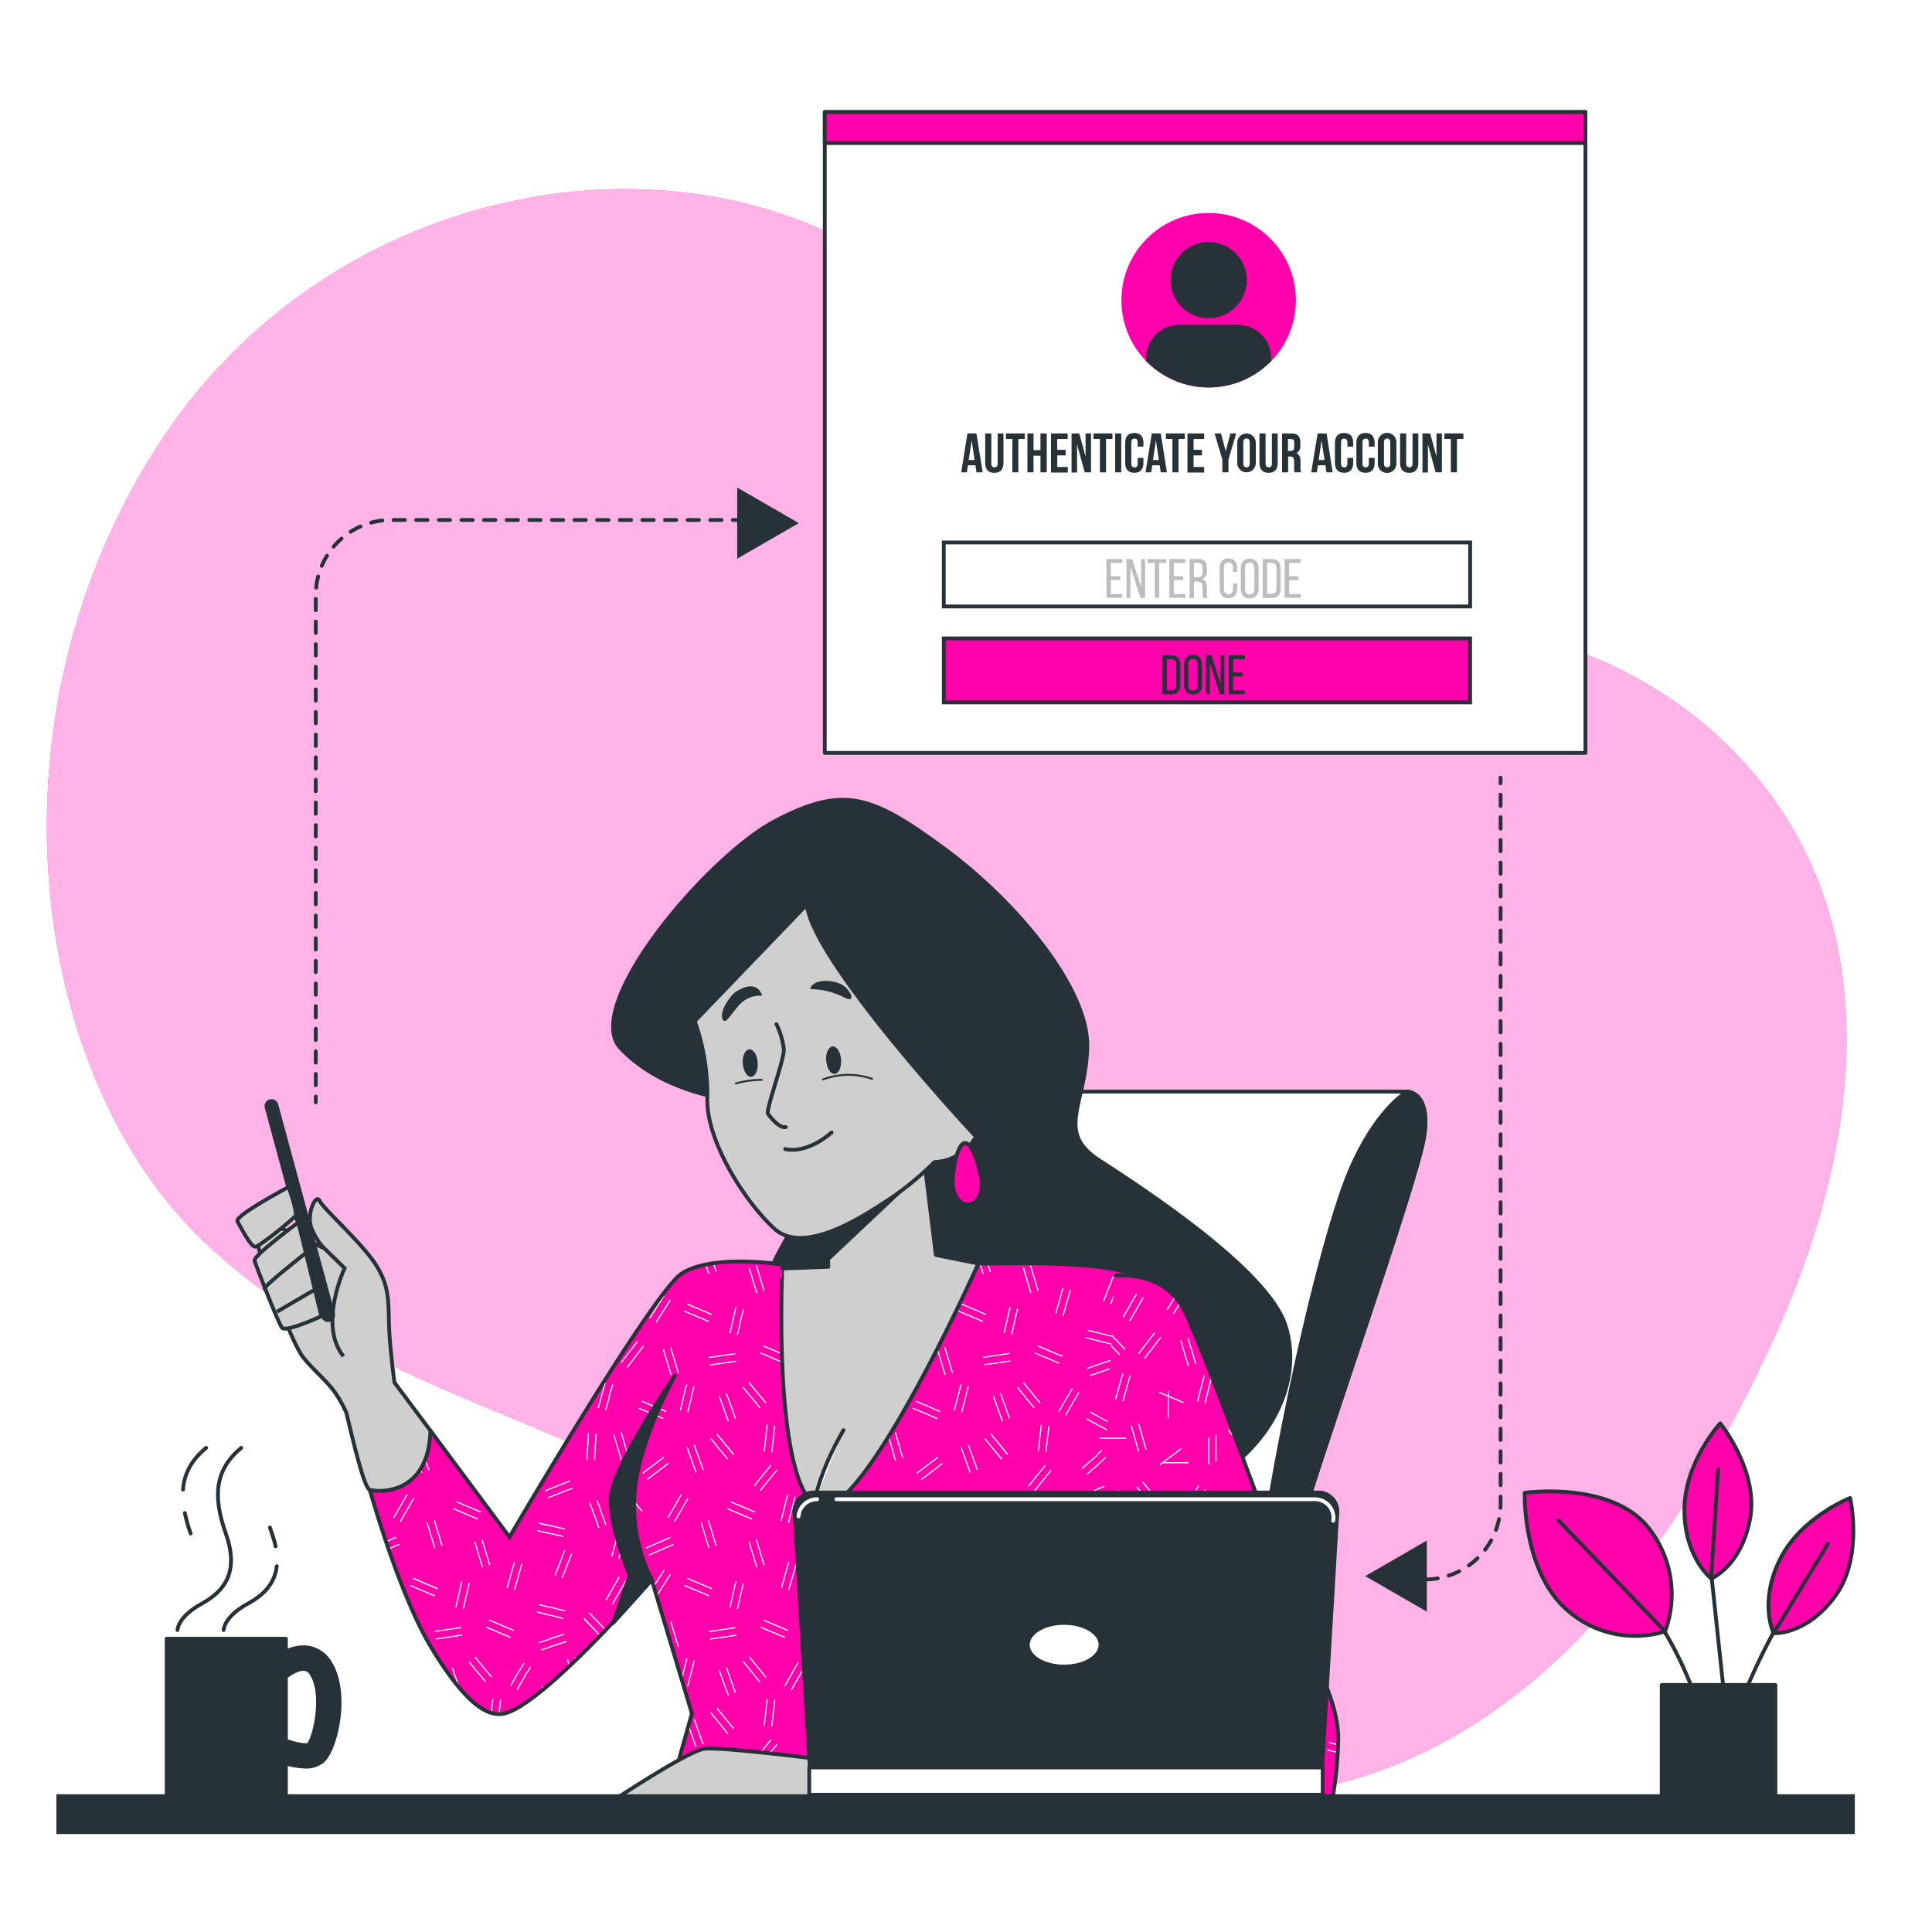 <svg class="animated" id="freepik_stories-authentication" xmlns="http://www.w3.org/2000/svg" viewBox="0 0 500 500" version="1.1" xmlns:xlink="http://www.w3.org/1999/xlink" xmlns:svgjs="http://svgjs.com/svgjs"><style>svg#freepik_stories-authentication:not(.animated) .animable {opacity: 0;}svg#freepik_stories-authentication.animated #freepik--background-simple--inject-389 {animation: 1.5s Infinite  linear floating;animation-delay: 0s;}svg#freepik_stories-authentication.animated #freepik--Window--inject-389 {animation: 1.5s Infinite  linear wind;animation-delay: 0s;}svg#freepik_stories-authentication.animated #freepik--Mug--inject-389 {animation: 1.5s Infinite  linear heartbeat;animation-delay: 0s;}            @keyframes floating {                0% {                    opacity: 1;                    transform: translateY(0px);                }                50% {                    transform: translateY(-10px);                }                100% {                    opacity: 1;                    transform: translateY(0px);                }            }                    @keyframes wind {                0% {                    transform: rotate( 0deg );                }                25% {                    transform: rotate( 1deg );                }                75% {                    transform: rotate( -1deg );                }            }                    @keyframes heartbeat {                0% {                    transform: scale(1);                }                10% {                    transform: scale(1.1);                }                30% {                    transform: scale(1);                }                40% {                    transform: scale(1);                }                50% {                    transform: scale(1.1);                }                60% {                    transform: scale(1);                }                100% {                    transform: scale(1);                }            }        </style><g id="freepik--background-simple--inject-389" class="animable animator-active" style="transform-origin: 245.004px 256.932px;"><path d="M400.7,431.59c24.71-22.22,43.07-52.57,56.93-82,20.59-43.72,31.55-98.27,2.81-140.78-16.58-24.52-42.48-40-71.23-45.83-27.66-5.6-54.56-4.39-78.35-21.92-24.06-17.75-45-39.89-66.54-60.5-55.38-53-156-37.8-202.73,33.56s-34,164.06,11,207.06C93,359.81,149.38,367.36,194,397.56c22.11,15,37.57,37.07,61,50.24,27.25,15.31,60.66,21.59,91.36,13.77C367.26,456.24,385.22,445.51,400.7,431.59Z" style="fill: rgb(255, 0, 170); transform-origin: 245.004px 256.932px;" id="elmt7ebwpsbvo" class="animable"></path><g id="el2xqyuyekwt"><path d="M400.7,431.59c24.71-22.22,43.07-52.57,56.93-82,20.59-43.72,31.55-98.27,2.81-140.78-16.58-24.52-42.48-40-71.23-45.83-27.66-5.6-54.56-4.39-78.35-21.92-24.06-17.75-45-39.89-66.54-60.5-55.38-53-156-37.8-202.73,33.56s-34,164.06,11,207.06C93,359.81,149.38,367.36,194,397.56c22.11,15,37.57,37.07,61,50.24,27.25,15.31,60.66,21.59,91.36,13.77C367.26,456.24,385.22,445.51,400.7,431.59Z" style="fill: rgb(255, 255, 255); opacity: 0.7; transform-origin: 245.004px 256.932px;" class="animable"></path></g></g><g id="freepik--Plants--inject-389" class="animable" style="transform-origin: 437.124px 416.64px;"><line x1="446.76" y1="443.85" x2="442.89" y2="407.52" style="fill: none; stroke: rgb(38, 50, 56); stroke-linecap: round; stroke-linejoin: round; stroke-width: 0.985px; transform-origin: 444.825px 425.685px;" id="elxddmy86gnbk" class="animable"></line><path d="M442.87,408.54s-6.95-5.41-6.95-17.78,9.27-22.41,9.27-22.41,10.05,12.37,7.73,24.73S442.87,408.54,442.87,408.54Z" style="fill: rgb(255, 0, 170); stroke: rgb(38, 50, 56); stroke-linecap: round; stroke-linejoin: round; stroke-width: 0.985px; transform-origin: 444.594px 388.445px;" id="el3ujow8ebjcq" class="animable"></path><line x1="442.89" y1="407.52" x2="444.66" y2="380.22" style="fill: none; stroke: rgb(38, 50, 56); stroke-linecap: round; stroke-linejoin: round; stroke-width: 0.985px; transform-origin: 443.775px 393.87px;" id="el0ct0icu3zmtd" class="animable"></line><path d="M450.33,441.17a161.91,161.91,0,0,1,12.31-25.07" style="fill: none; stroke: rgb(38, 50, 56); stroke-linecap: round; stroke-linejoin: round; stroke-width: 0.985px; transform-origin: 456.485px 428.635px;" id="el3xtvpz5gjyj" class="animable"></path><path d="M459,422.67s-3.86-7.93,1.6-19,18.22-16,18.22-16,3.55,15.53-4,25.6S459,422.67,459,422.67Z" style="fill: rgb(255, 0, 170); stroke: rgb(38, 50, 56); stroke-linecap: round; stroke-linejoin: round; stroke-width: 0.985px; transform-origin: 468.665px 405.175px;" id="elqm410ze950f" class="animable"></path><line x1="459" y1="422.67" x2="473.07" y2="399.54" style="fill: none; stroke: rgb(38, 50, 56); stroke-linecap: round; stroke-linejoin: round; stroke-width: 0.985px; transform-origin: 466.035px 411.105px;" id="elp5uqbs9hwk" class="animable"></line><path d="M440.49,444.41a100.59,100.59,0,0,0-8.5-20.09L426.58,415" style="fill: none; stroke: rgb(38, 50, 56); stroke-linecap: round; stroke-linejoin: round; stroke-width: 0.985px; transform-origin: 433.535px 429.705px;" id="elrqsmixdkd9j" class="animable"></path><path d="M430.93,422.21a26.45,26.45,0,0,1-25-5.22c-12-10.08-11.33-30.65-11.33-30.65s23.26-3.32,32.65,9.86A27.65,27.65,0,0,1,430.93,422.21Z" style="fill: rgb(255, 0, 170); stroke: rgb(38, 50, 56); stroke-linecap: round; stroke-linejoin: round; stroke-width: 0.985px; transform-origin: 413.621px 404.672px;" id="ell4xj927u43e" class="animable"></path><line x1="430.93" y1="422.21" x2="403.36" y2="393.48" style="fill: none; stroke: rgb(38, 50, 56); stroke-linecap: round; stroke-linejoin: round; stroke-width: 0.985px; transform-origin: 417.145px 407.845px;" id="eljyxlnos2w9q" class="animable"></line><rect x="430.05" y="436.07" width="29.43" height="28.86" style="fill: rgb(38, 50, 56); stroke: rgb(38, 50, 56); stroke-linecap: round; stroke-linejoin: round; stroke-width: 0.985px; transform-origin: 444.765px 450.5px;" id="elhtn9lcki6fl" class="animable"></rect></g><g id="freepik--Window--inject-389" class="animable" style="transform-origin: 246.015px 223.05px;"><rect x="213.45" y="29" width="196.86" height="165.85" style="fill: rgb(255, 255, 255); stroke: rgb(38, 50, 56); stroke-linecap: round; stroke-linejoin: round; stroke-width: 0.985px; transform-origin: 311.88px 111.925px;" id="elkfg4aun83p" class="animable"></rect><path d="M254.31,122.24h-1.6l-.27-1.82H250.5l-.28,1.82h-1.45l1.61-10.07h2.32Zm-3.61-3.19h1.52l-.76-5.1Z" style="fill: rgb(38, 50, 56); transform-origin: 251.54px 117.205px;" id="elohuw36kwea" class="animable"></path><path d="M256.55,112.17v7.77c0,.72.32,1,.82,1s.83-.26.83-1v-7.77h1.49v7.67c0,1.61-.8,2.53-2.36,2.53s-2.36-.92-2.36-2.53v-7.67Z" style="fill: rgb(38, 50, 56); transform-origin: 257.33px 117.27px;" id="elwobsu8glnno" class="animable"></path><path d="M260.31,112.17h4.89v1.44h-1.65v8.63H262v-8.63h-1.65Z" style="fill: rgb(38, 50, 56); transform-origin: 262.755px 117.205px;" id="el8h0f516ht38" class="animable"></path><path d="M267.48,122.24h-1.59V112.17h1.59v4.32h1.79v-4.32h1.62v10.07h-1.62v-4.31h-1.79Z" style="fill: rgb(38, 50, 56); transform-origin: 268.39px 117.205px;" id="elhzdn0xsxqh" class="animable"></path><path d="M273.62,116.41h2.17v1.44h-2.17v3h2.73v1.44H272V112.17h4.31v1.44h-2.73Z" style="fill: rgb(38, 50, 56); transform-origin: 274.175px 117.23px;" id="el2dpbc8dahpk" class="animable"></path><path d="M278.74,115v7.29h-1.42V112.17h2l1.63,6v-6h1.41v10.07h-1.63Z" style="fill: rgb(38, 50, 56); transform-origin: 279.84px 117.23px;" id="el0hr18ci9xeja" class="animable"></path><path d="M283,112.17h4.9v1.44h-1.66v8.63h-1.58v-8.63H283Z" style="fill: rgb(38, 50, 56); transform-origin: 285.45px 117.205px;" id="elvrh0foy705" class="animable"></path><path d="M288.6,112.17h1.58v10.07H288.6Z" style="fill: rgb(38, 50, 56); transform-origin: 289.39px 117.205px;" id="elry06qgtflh" class="animable"></path><path d="M295.92,118.49v1.34c0,1.61-.8,2.53-2.36,2.53s-2.36-.92-2.36-2.53v-5.24c0-1.62.81-2.54,2.36-2.54s2.36.92,2.36,2.54v1h-1.49v-1.08c0-.72-.32-1-.82-1s-.82.28-.82,1v5.44c0,.72.31,1,.82,1s.82-.25.82-1v-1.44Z" style="fill: rgb(38, 50, 56); transform-origin: 293.56px 117.205px;" id="el3uc7nt8yt9f" class="animable"></path><path d="M302,122.24h-1.6l-.27-1.82H298.2l-.28,1.82h-1.45l1.61-10.07h2.32Zm-3.61-3.19h1.52l-.76-5.1Z" style="fill: rgb(38, 50, 56); transform-origin: 299.235px 117.205px;" id="elepv79gods7" class="animable"></path><path d="M301.73,112.17h4.9v1.44H305v8.63h-1.58v-8.63h-1.66Z" style="fill: rgb(38, 50, 56); transform-origin: 304.18px 117.205px;" id="eli0nnju13zr8" class="animable"></path><path d="M308.9,116.41h2.17v1.44H308.9v3h2.74v1.44h-4.32V112.17h4.32v1.44H308.9Z" style="fill: rgb(38, 50, 56); transform-origin: 309.48px 117.23px;" id="elb4dgropl0tc" class="animable"></path><path d="M316.33,118.9l-2-6.73H316l1.21,4.59,1.21-4.59h1.51l-2,6.73v3.34h-1.58Z" style="fill: rgb(38, 50, 56); transform-origin: 317.13px 117.205px;" id="el6a811yk72yd" class="animable"></path><path d="M320.2,114.59a2.4,2.4,0,1,1,4.8,0v5.24a2.4,2.4,0,1,1-4.8,0Zm1.58,5.34c0,.72.32,1,.82,1s.82-.27.82-1v-5.44c0-.72-.32-1-.82-1s-.82.28-.82,1Z" style="fill: rgb(38, 50, 56); transform-origin: 322.6px 117.21px;" id="elfq1rmb7nv97" class="animable"></path><path d="M327.53,112.17v7.77c0,.72.32,1,.82,1s.82-.26.82-1v-7.77h1.5v7.67c0,1.61-.8,2.53-2.36,2.53s-2.36-.92-2.36-2.53v-7.67Z" style="fill: rgb(38, 50, 56); transform-origin: 328.31px 117.27px;" id="elj4tpfmsxb8" class="animable"></path><path d="M335.06,122.24a3,3,0,0,1-.14-1.24v-1.58c0-.93-.32-1.28-1-1.28h-.55v4.1h-1.58V112.17h2.39c1.64,0,2.34.76,2.34,2.32v.79a2,2,0,0,1-1,2c.79.33,1.05,1.09,1.05,2.14V121a2.91,2.91,0,0,0,.17,1.22Zm-1.73-8.63v3.09H334c.59,0,.95-.26.95-1.06v-1c0-.72-.24-1-.8-1Z" style="fill: rgb(38, 50, 56); transform-origin: 334.265px 117.205px;" id="ely22bsgoxkwd" class="animable"></path><path d="M344.89,122.24h-1.6l-.27-1.82h-1.95l-.27,1.82h-1.45L341,112.17h2.32Zm-3.61-3.19h1.52L342,114Z" style="fill: rgb(38, 50, 56); transform-origin: 342.12px 117.205px;" id="elhvu7bkwjraa" class="animable"></path><path d="M350.2,118.49v1.34c0,1.61-.81,2.53-2.36,2.53s-2.36-.92-2.36-2.53v-5.24c0-1.62.8-2.54,2.36-2.54s2.36.92,2.36,2.54v1h-1.5v-1.08c0-.72-.32-1-.82-1s-.82.28-.82,1v5.44c0,.72.32,1,.82,1s.82-.25.82-1v-1.44Z" style="fill: rgb(38, 50, 56); transform-origin: 347.84px 117.205px;" id="el5q18p1w8o1s" class="animable"></path><path d="M355.75,118.49v1.34c0,1.61-.8,2.53-2.36,2.53s-2.36-.92-2.36-2.53v-5.24c0-1.62.81-2.54,2.36-2.54s2.36.92,2.36,2.54v1h-1.5v-1.08c0-.72-.31-1-.82-1s-.82.28-.82,1v5.44c0,.72.32,1,.82,1s.82-.25.82-1v-1.44Z" style="fill: rgb(38, 50, 56); transform-origin: 353.39px 117.205px;" id="eljoy4gl7b18" class="animable"></path><path d="M356.58,114.59a2.41,2.41,0,1,1,4.81,0v5.24a2.41,2.41,0,1,1-4.81,0Zm1.59,5.34c0,.72.31,1,.82,1s.82-.27.82-1v-5.44c0-.72-.32-1-.82-1s-.82.28-.82,1Z" style="fill: rgb(38, 50, 56); transform-origin: 358.985px 117.21px;" id="elz6o57a9ljbe" class="animable"></path><path d="M363.92,112.17v7.77c0,.72.32,1,.82,1s.82-.26.82-1v-7.77h1.5v7.67c0,1.61-.8,2.53-2.36,2.53s-2.36-.92-2.36-2.53v-7.67Z" style="fill: rgb(38, 50, 56); transform-origin: 364.7px 117.27px;" id="elkws9jljw95o" class="animable"></path><path d="M369.55,115v7.29h-1.42V112.17h2l1.63,6v-6h1.41v10.07h-1.63Z" style="fill: rgb(38, 50, 56); transform-origin: 370.65px 117.23px;" id="elfxz7831dvjd" class="animable"></path><path d="M373.82,112.17h4.9v1.44h-1.66v8.63h-1.58v-8.63h-1.66Z" style="fill: rgb(38, 50, 56); transform-origin: 376.27px 117.205px;" id="eltfzxvcnbrg" class="animable"></path><g id="el8iq69v3kudt"><circle cx="312.8" cy="77.7" r="22.58" style="fill: rgb(255, 0, 170); transform-origin: 312.8px 77.7px; transform: rotate(-80.85deg);" class="animable"></circle></g><path d="M322.65,72.49a9.85,9.85,0,1,1-9.85-9.85A9.85,9.85,0,0,1,322.65,72.49Z" style="fill: rgb(38, 50, 56); transform-origin: 312.8px 72.49px;" id="el23u818an84c" class="animable"></path><path d="M296.59,93.4a22.56,22.56,0,0,0,32.42,0v-.65a8.68,8.68,0,0,0-8.68-8.69H305.28a8.69,8.69,0,0,0-8.69,8.69Z" style="fill: rgb(38, 50, 56); transform-origin: 312.8px 92.165px;" id="elqwsu8fs7d37" class="animable"></path><rect x="244.25" y="140.39" width="136.22" height="16.56" style="fill: none; stroke: rgb(38, 50, 56); stroke-miterlimit: 10; stroke-width: 0.985px; transform-origin: 312.36px 148.67px;" id="el1f8mufn9yms" class="animable"></rect><rect x="244.25" y="165.22" width="136.22" height="16.56" style="fill: rgb(255, 0, 170); stroke: rgb(38, 50, 56); stroke-miterlimit: 10; stroke-width: 0.985px; transform-origin: 312.36px 173.5px;" id="elifcfo8j3tn" class="animable"></rect><path d="M289.94,149.14v1h-2.46v3.58h3v1h-4.14V144.68h4.14v1h-3v3.44Z" style="fill: rgb(189, 189, 189); transform-origin: 288.41px 149.7px;" id="elihmikkyerl" class="animable"></path><path d="M292.53,154.76h-1V144.68H293l2.33,7.28v-7.28h1v10.08h-1.17l-2.58-8.15Z" style="fill: rgb(189, 189, 189); transform-origin: 293.93px 149.72px;" id="elx4nbb7aykzr" class="animable"></path><path d="M298.89,154.76V145.7H297v-1h4.84v1H300v9.06Z" style="fill: rgb(189, 189, 189); transform-origin: 299.42px 149.73px;" id="elj7za28cd29" class="animable"></path><path d="M306.23,149.14v1h-2.46v3.58h3v1h-4.14V144.68h4.14v1h-3v3.44Z" style="fill: rgb(189, 189, 189); transform-origin: 304.7px 149.7px;" id="elv5wuohshx3h" class="animable"></path><path d="M310.07,144.68c1.59,0,2.25.81,2.25,2.3v.82a1.89,1.89,0,0,1-1.25,2.08c.92.27,1.26,1,1.26,2.1v1.57a2.64,2.64,0,0,0,.2,1.21H311.4a2.65,2.65,0,0,1-.19-1.23V152c0-1.14-.53-1.5-1.47-1.5H309v4.31h-1.12V144.68Zm-.28,4.75c.89,0,1.42-.29,1.42-1.38v-1c0-.9-.33-1.38-1.17-1.38H309v3.73Z" style="fill: rgb(189, 189, 189); transform-origin: 310.205px 149.745px;" id="el9f433z55bho" class="animable"></path><path d="M320.18,147.11V148h-1.07v-1c0-.91-.36-1.46-1.18-1.46s-1.18.55-1.18,1.46v5.32c0,.91.37,1.46,1.18,1.46s1.18-.55,1.18-1.46v-1.31h1.07v1.25c0,1.53-.73,2.54-2.28,2.54s-2.26-1-2.26-2.54v-5.21c0-1.52.72-2.53,2.26-2.53S320.18,145.59,320.18,147.11Z" style="fill: rgb(189, 189, 189); transform-origin: 317.91px 149.66px;" id="elxx1ix2deiib" class="animable"></path><path d="M321.11,147.11c0-1.54.76-2.53,2.3-2.53s2.32,1,2.32,2.53v5.21c0,1.53-.76,2.54-2.32,2.54s-2.3-1-2.3-2.54Zm1.11,5.27c0,.92.39,1.46,1.19,1.46s1.2-.54,1.2-1.46v-5.32c0-.91-.38-1.46-1.2-1.46s-1.19.55-1.19,1.46Z" style="fill: rgb(189, 189, 189); transform-origin: 323.42px 149.72px;" id="eltwn31d1nueq" class="animable"></path><path d="M329.15,144.68c1.57,0,2.29.95,2.29,2.51v5.08c0,1.54-.72,2.49-2.29,2.49h-2.36V144.68Zm0,9c.8,0,1.19-.5,1.19-1.42v-5.18c0-.92-.39-1.43-1.21-1.43h-1.21v8Z" style="fill: rgb(189, 189, 189); transform-origin: 329.115px 149.72px;" id="el8qg1utc4meg" class="animable"></path><path d="M336.07,149.14v1h-2.46v3.58h3v1h-4.15V144.68h4.15v1h-3v3.44Z" style="fill: rgb(189, 189, 189); transform-origin: 334.535px 149.7px;" id="elytl2tobhuz" class="animable"></path><path d="M303.2,169.6c1.56,0,2.28,1,2.28,2.51v5.08c0,1.54-.72,2.49-2.28,2.49h-2.37V169.6Zm0,9.06c.81,0,1.2-.51,1.2-1.43v-5.18c0-.92-.39-1.42-1.21-1.42H302v8Z" style="fill: rgb(38, 50, 56); transform-origin: 303.155px 174.64px;" id="el7w1fkst4xul" class="animable"></path><path d="M306.45,172c0-1.54.76-2.54,2.3-2.54s2.32,1,2.32,2.54v5.21a2.22,2.22,0,0,1-2.32,2.53c-1.54,0-2.3-1-2.3-2.53Zm1.1,5.27c0,.92.39,1.45,1.2,1.45s1.19-.53,1.19-1.45V172c0-.91-.37-1.46-1.19-1.46s-1.2.55-1.2,1.46Z" style="fill: rgb(38, 50, 56); transform-origin: 308.771px 174.602px;" id="elkx7z9yrffg" class="animable"></path><path d="M313.12,179.68h-1V169.6h1.42l2.33,7.29V169.6h1v10.08H315.7l-2.58-8.15Z" style="fill: rgb(38, 50, 56); transform-origin: 314.495px 174.64px;" id="elqgow6tl0f4" class="animable"></path><path d="M321.6,174.07v1h-2.46v3.59h3v1H318V169.6h4.15v1h-3v3.44Z" style="fill: rgb(38, 50, 56); transform-origin: 320.075px 174.63px;" id="el86261u2hcjd" class="animable"></path><rect x="213.45" y="29" width="196.86" height="8.02" style="fill: rgb(255, 0, 170); stroke: rgb(38, 50, 56); stroke-linecap: round; stroke-linejoin: round; stroke-width: 0.985px; transform-origin: 311.88px 33.01px;" id="el1fieszh2squ" class="animable"></rect><line x1="81.72" y1="285.27" x2="81.72" y2="283.79" style="fill: none; stroke: rgb(38, 50, 56); stroke-linecap: round; stroke-linejoin: round; stroke-width: 0.985px; transform-origin: 81.72px 284.53px;" id="eln4kupxwu29r" class="animable"></line><path d="M81.72,280.86V154.07a19.5,19.5,0,0,1,19.51-19.5H194" style="fill: none; stroke: rgb(38, 50, 56); stroke-linecap: round; stroke-linejoin: round; stroke-width: 0.985px; stroke-dasharray: 2.927, 2.927; transform-origin: 137.86px 207.715px;" id="el0tlplsy1qglk" class="animable"></path><line x1="195.51" y1="134.57" x2="196.98" y2="134.57" style="fill: none; stroke: rgb(38, 50, 56); stroke-linecap: round; stroke-linejoin: round; stroke-width: 0.985px; transform-origin: 196.245px 134.57px;" id="elqvrqn3gawtg" class="animable"></line><polygon points="206.73 135.38 190.79 126.17 190.79 144.58 206.73 135.38" style="fill: rgb(38, 50, 56); transform-origin: 198.76px 135.375px;" id="elarcrllbzjgp" class="animable"></polygon><line x1="358.9" y1="408.76" x2="360.38" y2="408.76" style="fill: none; stroke: rgb(38, 50, 56); stroke-linecap: round; stroke-linejoin: round; stroke-width: 0.985px; transform-origin: 359.64px 408.76px;" id="elriex5k7sm2t" class="animable"></line><path d="M363.31,408.76h5.47a19.57,19.57,0,0,0,19.57-19.57v-185" style="fill: none; stroke: rgb(38, 50, 56); stroke-linecap: round; stroke-linejoin: round; stroke-width: 0.985px; stroke-dasharray: 2.93, 2.93; transform-origin: 375.83px 306.475px;" id="el4sn1vzo0cpm" class="animable"></path><line x1="388.35" y1="202.73" x2="388.35" y2="201.26" style="fill: none; stroke: rgb(38, 50, 56); stroke-linecap: round; stroke-linejoin: round; stroke-width: 0.985px; transform-origin: 388.35px 201.995px;" id="elo16kx5tth" class="animable"></line><polygon points="353.32 407.9 369.26 417.1 369.26 398.69 353.32 407.9" style="fill: rgb(38, 50, 56); transform-origin: 361.29px 407.895px;" id="elwk7v5h4gxre" class="animable"></polygon></g><g id="freepik--Character--inject-389" class="animable" style="transform-origin: 215.155px 337.835px;"><path d="M269.79,287.86a10,10,0,0,1,8.88-5.35h85.55s6.18,0,4.33,11.75-27.21,83.49-33.4,105.13-7.42,67.41-7.42,67.41H225.07S233.3,357.53,269.79,287.86Z" style="fill: rgb(255, 255, 255); stroke: rgb(38, 50, 56); stroke-linecap: round; stroke-linejoin: round; stroke-width: 0.985px; transform-origin: 296.983px 374.655px;" id="elnah2sxqudy" class="animable"></path><path d="M349.38,302.92c-8.65,20.18-27,100-29.92,163.88h8.27S329,421,335.15,399.39s31.54-93.38,33.4-105.13-4.33-11.75-4.33-11.75S356.31,286.74,349.38,302.92Z" style="fill: rgb(38, 50, 56); stroke: rgb(38, 50, 56); stroke-linecap: round; stroke-linejoin: round; stroke-width: 0.985px; transform-origin: 344.179px 374.655px;" id="elq8elnppb30i" class="animable"></path><path d="M186.7,284.13s-15.7-1.91-26.07-12.81,22.54-49.77,40.11-58.93,24.81-6.65,43.65,7.24,37.23,36.18,37,51.13-8.37,22.1,3,29.47,43.55,28.3,48.25,42.68-3.45,32.27-22.32,42-49.83,9.28-79.65-.36S194.36,344.41,198.2,332s14-20.94,10.94-30.38S186.7,284.13,186.7,284.13Z" style="fill: rgb(38, 50, 56); stroke: rgb(38, 50, 56); stroke-linecap: round; stroke-linejoin: round; stroke-width: 0.985px; transform-origin: 246.297px 299.488px;" id="el2fkn6lb0ih4" class="animable"></path><path d="M200.16,327s-16.24-2.26-23.74,2.59-44.56,68.19-44.56,68.19l-20.47-27.55L93.64,378.2s8.32,32.2,18,48.22,15.2,17.64,18.52,17.11c9.88-1.57,38.5-34.68,38.5-34.68l10.4,34.6L172,468.6H303.5L287.55,442s20.81-96,15.51-106.17S266.88,327,257.17,327h-27.8a69.3,69.3,0,0,1-12.79,1.32A161.22,161.22,0,0,1,200.16,327Z" style="fill: rgb(255, 0, 170); transform-origin: 198.782px 397.537px;" id="el0i8ho2suagvi" class="animable"></path><path d="M288,330.24l.27.11-2.52,6.42-.28-.11Zm-.69,7.14.27.11,2.53-6.42-.28-.11Zm11.47,20.43-.29-.08-1.11,3.95h.31Zm1.9.54-.29-.08-1,3.41h.3Zm-12,.22.94,3.11h.31l-1-3.2Zm2.18-.65-.29.08,1.11,3.68h.31Zm8.05-14.69,3.43-6-.25-.15-3.43,6Zm1.72,1,3.21-5.61c0-.17,0-.32-.06-.48l-3.41,5.95Zm2.25,8.53.57-.75.06-.55-.87,1.12Zm-8.49-6.09,4.78,5,.21-.2-4.78-5ZM292.88,348l4.77,5,.22-.2-4.78-5Zm-5.27,0,.08-.29L284,346.8v.3Zm-3.66-3,4.15,1.05.07-.29L284,344.76Zm4.63,8.93-.09-.28L284,355.21v.31Zm-.71-2.16-3.92,1.3v.31l4-1.33Zm-2.17,55.87,2.52-6.42-.27-.11-2.53,6.42Zm4.08-5.81-2.52,6.42.27.11,2.53-6.42Zm-.13,30.1-.77-2.57-.29.08.94,3.1Zm5-43.18-.28.1,2.34,6.49.06,0,.09-.45Zm1.57-.57,1.23,3.39c0-.19.07-.38.1-.58l-1.05-2.91Zm4.38-16.9.16.53.09-.6Zm-6.58-.39-.4,6.88.29,0,.4-6.89Zm1.57,7,.29,0,.4-6.89-.29,0Zm-8.41-7.3.14-.26-3.4-1.83v.34Zm-3.26-4,4.19,2.25.14-.26L284,366.33Zm2.62,10.41-.19-.22L284,379v.39Zm-1.29-1.49-.19-.23-1.14,1v.39ZM284,387.34v.31l6.22-2.43-.11-.27Zm0-2.12v.32l5.5-2.15-.11-.28Zm3.67,12.52.07-.29-3.74-.84v.3Zm.43-1.92.07-.29-4.17-.94v.3ZM287.61,419l.08-.28-3.74-.95v.31ZM284,416l4.15,1.06.07-.29L284,415.71Zm4.63,8.93-.09-.28L284,426.15v.32Zm-.62-1.87-.09-.28L284,424.08v.31Zm8.89-58.62.79-2.77h-.31l-.76,2.69Zm2.83-2.77h-.3l-.91,3.22.28.09Zm-9.1,3.49.29-.08-1-3.41h-.31Zm2.17-.65-.85-2.84h-.31l.88,2.93Zm1.65,95.35,2.34,6.48.28-.1-2.34-6.48Zm4.47,5.71-2.34-6.48-.28.1,2.35,6.48Zm3.31,1.6-.29-.08-.42,1.5h.31ZM284,439.85l3.26,1.75.14-.26-3.4-1.83Zm0-2.24L288,439.8l.06-.3L284,437.28ZM286.57,448l-.19-.23L284,449.9v.38Zm-1.29-1.5-.19-.22-1.14,1v.39Zm4.78,9.36L284,458.28v.32l6.22-2.44Zm-6.11.59,5.5-2.15-.11-.27-5.39,2.1Zm0,11.07v.31l3.31.74h.38l.05-.2Zm4.1-.79.07-.29-4.17-.94v.31Zm-73.57-130.1.27.11,2.53-6.42-.28-.11Zm1.83.72.28.11,2.52-6.42-.27-.11Zm64.62,8.95,3,.77v-.3l-2.95-.75Zm.56-2.19-.08.28,2.54.65v-.31ZM284,355.52v-.31l-2,.67.09.28ZM281.32,354l.09.28,2.54-.84v-.31ZM276,361.68h.34l1.3-2.26-.25-.15Zm2.28,0h.34l.73-1.28-.25-.15Zm-14.87-2.76-.23.19,2.11,2.57h.38Zm1.3-1.06,3.13,3.82h.38l-3.28-4Zm-7.46,3.37-.27.1.12.35h.32Zm1.58-.57.37,1h.31l-.4-1.12Zm-10.82,1,.85-3.35-.29-.07-.87,3.42Zm2.47-2.94-.75,2.94H250l.73-2.86Zm-22.67-.93-.29-.08-1.12,3.95h.31Zm1.89.54-.28-.08-1,3.41h.31Zm-12,.22.94,3.11h.31l-1-3.2Zm2.17-.65-.28.08,1.11,3.68h.3Zm8.06-14.69,3.43-6-.26-.15-3.43,6Zm1.46.84.25.14,3.43-6-.26-.15Zm39.13,4.4,6.35,2.69.11-.27-6.35-2.69Zm-.77,1.81,6.35,2.69.11-.27L267.81,350Zm5.35-10.36.28.08,1.88-6.63-.29-.09Zm1.89.54.29.08,1.87-6.64-.28-.08ZM264.67,328.1l2,6.6.28-.08L265,328Zm1.88-.57,2,6.6.28-.08-2-6.6ZM244.76,355.8l-2-6.6-.28.08,2,6.61Zm1.89-.57-2-6.6-.29.08,2,6.61Zm7.8-3.82,6.83-1,0-.29-6.83,1Zm.28,1.95,6.83-1,0-.29-6.83,1Zm5-8.41.29.07,1.54-6.72-.29-.07Zm3.46-6.28-1.54,6.72.29.07,1.54-6.72ZM239,341.12l.25.16,3.69-5.83-.25-.15Zm5.61-4.61-.25-.16-3.69,5.83.25.16Zm-6.41-6.71,6.32-2.76,0-.07h-.54l-5.87,2.56Zm.67,1.53.12.27,6.32-2.75-.12-.27Zm-6-4.36h-.31L231,332.39l.29.08Zm-3.45,5,1.4-5h-.31l-1.38,4.88Zm27.06-2.88L255.8,327h-.31l.65,2.16Zm-2.17.65.29-.08-.8-2.65h-.31Zm-22.64,22.86.23.18,4.2-5.47-.24-.18Zm1.56,1.2.24.18,4.19-5.48-.23-.18Zm-9.82-7.11,4.78,5,.22-.2-4.78-5ZM221.93,348l4.78,5,.21-.2-4.77-5Zm26.18-8.84-.12.27,6.35,2.7.12-.28Zm.65-1.54,6.35,2.69.12-.27-6.35-2.69ZM216.67,348l.07-.29L213,346.8v.3Zm-3.66-3,4.14,1.05.08-.29L213,344.76Zm4.63,8.93-.1-.28L213,355.21v.31Zm-.72-2.16-3.91,1.3v.31l4-1.33Zm.08,49.34-2.52,6.42.27.11,2.53-6.42Zm1.84.72-2.53,6.42.28.11,2.52-6.42Zm62.3-34.51,2.81,1.52v-.34l-2.67-1.44Zm1.07-2-.14.25,1.88,1v-.34ZM284,379l-2.79,2.42.19.22,2.6-2.25Zm-3.89,1.15,3.89-3.36v-.39l-4.08,3.52Zm3.58,7.36.1.28.21-.09v-.31Zm-.72-1.83.1.27.93-.36v-.32Zm1,11-3-.68-.07.29,3.06.69Zm0-2-2.56-.58-.06.29,2.62.59Zm0,23.15L281,417l-.07.29,3,.77Zm-2.46-2.66-.08.29L284,416v-.3ZM284,426.47v-.32l-2,.67.09.28Zm0-2.08v-.31l-2.63.87.09.28ZM243.4,365.18l-6.35-2.7-.11.27,6.35,2.7Zm-7.23-.61,6.35,2.69.11-.27-6.35-2.69Zm41.45,65.79-.25-.14L276,432.63h.34Zm1.71,1-.25-.15-.82,1.44h.34Zm-16.17-1.29,2.11,2.58h.38l-2.26-2.77Zm1.53-1.25,3.13,3.83h.38l-3.28-4Zm-7.46,3.38-.27.1.12.35h.32Zm1.58-.57.37,1h.31l-.4-1.12Zm-10-2.33-.29-.08-.87,3.43H248Zm1.62.41-.75,2.94H250l.73-2.87Zm-22.67-.94-.29-.08-1.12,4h.31Zm1.89.54-.28-.08-1,3.42h.31Zm-12,.22.94,3.12h.31l-1-3.2Zm1.89-.56,1.11,3.68h.3l-1.13-3.77Zm11.51-20.9-3.43,6,.26.15,3.43-6Zm2,1.12-.26-.15-3.42,6,.25.15Zm27.89-32.86L256.54,371l-.22.19,4.36,5.34Zm-1.52,1.25L255,372.22l-.23.19,4.37,5.34Zm-10.81-2.92,2.34,6.48.28-.1-2.34-6.48Zm1.86-.67,2.34,6.48.27-.1-2.34-6.48Zm24.49,47.86-6.35-2.69-.11.27,6.35,2.69Zm-.77,1.82-6.35-2.7-.11.28,6.35,2.69Zm.76-19.42-1.87,6.64.28.08,1.88-6.64Zm2.18.62-.28-.08-1.88,6.63.29.08Zm-10.17.71-2-6.6-.28.08,2,6.61Zm1.89-.57-2-6.6-.29.08,2,6.61Zm-20-17.27-3.43,6,.25.14,3.43-6Zm-1.46-.83-.26-.15-3.42,6,.25.14Zm-11.65,5.45L231.37,387l-.23.19,4.37,5.34Zm1.52-1.25-4.36-5.34-.23.19,4.36,5.34Zm-13.8-2.17,2.34,6.49.28-.1-2.35-6.49Zm1.85-.67,2.34,6.49.28-.1-2.34-6.49ZM273,393.52l.29.07,1.7-6.68-.29-.08Zm3.9-6.13-.29-.07-1.7,6.68.29.07ZM265.62,393l-6.35-2.69-.11.27,6.35,2.7Zm.77-1.81L260,388.5l-.11.27,6.35,2.69Zm-21.63,35.56-2-6.61-.28.09,2,6.6Zm1.89-.57-2-6.61-.29.09,2,6.6Zm14.63-4.79,0-.29-6.83,1,0,.29Zm.28,1.95,0-.29-6.83,1,0,.29ZM260,416l1.54-6.72-.29-.07-1.54,6.73Zm1.92.44,1.54-6.72-.29-.07-1.54,6.73Zm-19-10-.25-.16L239,412.07l.25.16Zm1.67,1.05-.25-.16-3.69,5.83.25.16Zm-.09-9.47-.11-.27-6.33,2.76.12.27Zm.79,1.81-.12-.27-6.32,2.76.12.27Zm-12.15-3-.28-.09L231,403.33l.29.08Zm-3.77,6.1,1.87-6.64-.28-.08-1.88,6.64ZM256.42,400l-2-6.6-.29.08,2,6.61ZM252.27,394l2,6.6.29-.08-2-6.6Zm-9.59-17-5.51,4.16.18.23,5.51-4.15Zm-4.14,6,5.5-4.16-.17-.23-5.51,4.15Zm-4.76-5.71-1.91-6.63-.29.09,1.92,6.62Zm-4.09-6L231.6,378l.29-.08L230,371.27Zm-6.58-.39-.4,6.88.29,0,.4-6.89Zm1.56,7,.3,0,.4-6.89-.3,0ZM236,418.21l-.24-.18-4.19,5.48.23.18Zm1.56,1.2-.23-.18-4.2,5.48.24.18Zm-14.25-1.82,4.78,5,.22-.21-4.78-5ZM221.93,419l4.78,5,.21-.2-4.77-5Zm50.22-38.41-.23-.18-4.34,5.36.23.19Zm-1.76-1.42-4.34,5.36.23.19,4.33-5.37ZM271.6,369l-.29,0-.78,6.85.3,0Zm-2.25-.26-.77,6.86.29,0,.77-6.85Zm-14.89,44.1-6.35-2.69-.12.27,6.35,2.69Zm-5.7-4.24,6.35,2.69.12-.27-6.35-2.69Zm-32.49-37.91.14-.26-3.4-1.83v.34Zm-3.26-4,4.19,2.25.14-.26L213,366.33Zm2.62,10.41-.2-.22L213,379v.39Zm-1.29-1.49-.2-.23-1.13,1v.39Zm4.77,9.36-6.1,2.39v.31l6.21-2.43Zm-.61-1.56-.1-.28L213,385.22v.32Zm-1.82,14.35.06-.29-3.73-.84v.3ZM213,394.89l4.1.93.07-.29-4.17-.94ZM216.67,419l.07-.28-3.73-.95v.31ZM213,416l4.14,1.06.08-.29L213,415.71Zm4.63,8.93-.1-.28L213,426.15v.32Zm-.62-1.87-.1-.28L213,424.08v.31Zm56.92-57.81.25.14,2.13-3.72H276Zm1.71,1,.25.14,2.7-4.7h-.34Zm-7.89-2-2.11-2.58h-.38l2.26,2.76Zm1.3-1.06.23-.19-1.09-1.33h-.38Zm-9.48,4.52-2.18-6h-.32l2.22,6.14Zm1.57-.57.28-.1-1.94-5.37h-.31Zm-14.3-2.21.29.07.85-3.33h-.31Zm1.91.49.29.07,1-3.82h-.31Zm-22.85-1,.78-2.77h-.31l-.76,2.69Zm2.83-2.77h-.31l-.91,3.22.29.09Zm-9.1,3.49.28-.08-1-3.41h-.31Zm2.17-.65-.86-2.84h-.3l.87,2.93Zm59.47,73.55-.14.26,2.81,1.52v-.34Zm.93-1.73-.14.26,1.88,1v-.33ZM284,450.28v-.38l-2.79,2.41.19.22Zm0-2.6v-.39l-4.08,3.53.19.22Zm-.31,10.72.1.28.21-.08v-.32Zm-.72-1.83.1.28.93-.37v-.32Zm-2,10.31-.07.29,3.06.69v-.31Zm3-1.35-2.56-.58-.06.29,2.62.6ZM243.4,436.12l-6.35-2.69-.11.27,6.35,2.69Zm-7.23-.61,6.35,2.7.11-.28-6.35-2.69Zm20.15,6.59,4.36,5.34.23-.19-4.37-5.33Zm3.07,6.4L255,443.17l-.23.18,4.37,5.34ZM251.2,452l-2.34-6.49-.28.1,2.34,6.49Zm1.85-.67-2.34-6.49-.27.1,2.34,6.49Zm-4,7.51-.25-.15-3.43,6,.25.15Zm-1.71-1-.26-.14-3.42,6,.25.15Zm-11.65,5.45L231.37,458l-.23.18,4.37,5.34Zm1.52-1.25-4.36-5.33-.23.18,4.36,5.34Zm-11.18,4.22-2.35-6.48-.27.1,2.34,6.48Zm1.85-.67-2.34-6.48-.28.1,2.34,6.48Zm47-7.73-.29-.07-1.7,6.68.29.07Zm1.91.48-.29-.07-1.7,6.69.29.07ZM265.62,464l-6.35-2.69-.11.27,6.35,2.69Zm.77-1.82L260,459.44l-.11.27,6.35,2.7Zm-33.54,5.51-.28,1h.31l.25-.88Zm-1.62-.46-.28-.08-.43,1.5h.31Zm22.92-2.76,1.26,4.18h.31l-1.28-4.27Zm-1.6.48-.28.08,1.08,3.62h.31Zm-9.69-16.63-.18-.23-5.51,4.15.18.24Zm1.18,1.58-.17-.24-5.51,4.15.18.24Zm-10.54-1.47.28-.09-1.91-6.62-.29.08Zm-1.61.46L230,442.22l-.28.08,1.91,6.62Zm-8.89,0,.4-6.88-.29,0-.4,6.89Zm2,.12.4-6.89h-.3l-.4,6.88Zm47.18,2.58-.23-.19-4.34,5.36.23.19Zm-1.76-1.43-4.34,5.36.23.19,4.33-5.36Zm1.21-10.16-.29,0-.78,6.85.3,0Zm-2.25-.25-.77,6.85.29,0,.77-6.86Zm-53.08,1.94.14-.26-3.4-1.83v.34Zm1.07-2L213,437.28v.33l4.19,2.26ZM215.63,448l-.2-.23L213,449.89v.39Zm-1.29-1.5-.2-.22-1.13,1v.39Zm4.77,9.36-6.1,2.39v.32l6.21-2.44Zm-6.1.59,5.49-2.15-.1-.27-5.39,2.1Zm0,11.07v.31l3.31.74h.37l.05-.2Zm4.1-.79.07-.29-4.17-.94v.31Zm57.08-30.41,2.13-3.72H276l-2,3.57Zm4.07-3.72-2.61,4.55.25.15,2.7-4.7Zm-10.73,2.76.23-.19-2.11-2.57h-.38Zm1.53-1.25.23-.19-1.09-1.32h-.38Zm-9.48,4.52-2.18-6h-.32l2.22,6.13Zm1.57-.56.28-.11-1.94-5.36h-.31Zm-14-2.14.85-3.33h-.31l-.83,3.26Zm1.62.41.29.07,1-3.81h-.31Zm-22.85-1,.78-2.76h-.31l-.76,2.68Zm2.52-2.76-.91,3.22.29.08.93-3.3Zm-8.79,3.49.28-.09-1-3.4h-.31Zm1.88-.57.29-.08-.86-2.84h-.3ZM210,346.33l3,.77v-.3l-2.95-.75Zm.56-2.19-.07.28,2.54.65v-.31ZM213,355.52v-.31l-2,.67.1.28ZM210.38,354l.09.28,2.54-.84v-.31ZM205,361.68h.34l1.3-2.26-.26-.15Zm2.27,0h.34l.74-1.28-.26-.15Zm-14.86-2.76-.23.19,2.11,2.57h.38Zm1.3-1.06,3.12,3.82h.39l-3.28-4Zm-7.46,3.37-.28.1.13.35h.31Zm1.58-.57.36,1h.32l-.4-1.12Zm-10.83,1,.85-3.35-.28-.07-.87,3.42Zm2.48-2.94-.75,2.94h.31l.72-2.86Zm-23.77,2.94,1.09-3.87-.28-.08-1.12,3.95Zm3-3.33-.29-.08-1,3.41h.31Zm38.78-9.88,6.35,2.69.12-.27-6.35-2.69Zm-.77,1.81L203.1,353l.12-.27L196.87,350Zm5.35-10.36.29.08,1.87-6.63-.28-.09Zm1.9.54.28.08,1.88-6.64-.28-.08ZM193.72,328.1l2,6.6.28-.08L194,328Zm1.89-.57,2,6.6.28-.08-2-6.6Zm-24.06,21.75,2,6.61.28-.09-2-6.6Zm4.16,6-2-6.6-.28.08,2,6.61Zm7.8-3.82,6.83-1,0-.29-6.83,1Zm.23,1.66,0,.29,6.83-1,0-.29Zm6.86-14.77-.29-.07L188.78,345l.28.07Zm1.64.37-1.54,6.72.28.07,1.54-6.72ZM168,341.12l.25.16,3.69-5.83-.25-.15Zm1.67,1.06.25.16,3.69-5.83-.25-.16Zm15.78-13.13-.64-2.13-.3,0,.66,2.17Zm-2.17.65.28-.08-.71-2.38-.29.06Zm-22.64,22.86.23.18,4.19-5.47-.23-.18Zm6-4.1-.24-.18-4.19,5.48.24.18Zm10.5-9.29-.11.27,6.35,2.7.11-.28Zm.66-1.54,6.35,2.69.11-.27-6.35-2.69Zm-31.76,63.55-2.52,6.42.27.11,2.52-6.42Zm1.83.72-2.52,6.42.27.11,2.53-6.42Zm62.3-34.51,2.82,1.52v-.34l-2.68-1.44Zm1.08-2-.14.25,1.88,1v-.34ZM213,379l-2.8,2.42.2.22,2.6-2.25Zm-3.89,1.15,3.89-3.36v-.39l-4.08,3.52Zm3.57,7.36.11.28.21-.09v-.31Zm.32-2.24-1,.41.11.27.93-.36Zm0,11.39-3-.68-.06.29,3.06.69Zm-2.56-2.6-.07.29,2.63.59v-.3ZM213,417.74l-2.95-.75-.08.29,3,.77Zm-2.47-2.66-.07.29L213,416v-.3ZM213,426.47v-.32l-2,.67.1.28Zm0-2.08v-.31l-2.63.87.09.28Zm-47-61.64,6.35,2.7.12-.27-6.35-2.7Zm-.77,1.82,6.35,2.69.12-.27-6.35-2.69Zm41.46,65.79-.26-.14L205,432.63h.34Zm1.71,1-.26-.15-.82,1.44h.34Zm-16.17-1.29,2.11,2.58h.38l-2.26-2.77Zm1.53-1.25,3.12,3.83h.39l-3.28-4Zm-7.46,3.38-.28.1.13.35h.31Zm1.58-.57.36,1h.32l-.4-1.12Zm-11.13,1h.3l.85-3.35-.28-.08Zm2.78-2.94-.75,2.94h.31l.72-2.87ZM147,429.43l-.28.08.55,1.82.24-.22Zm1.89-.57-.29.09.27.86.23-.23Zm11.49-20.67-.26-.14-3.43,6,.26.15Zm-1.72,7,3.43-6-.26-.15-3.43,6ZM190,376.31,185.6,371l-.23.19,4.37,5.34Zm-1.53,1.25-4.37-5.34-.22.19,4.36,5.34Zm-10.8-2.92,2.34,6.48.28-.1-2.34-6.48Zm1.85-.67,2.34,6.48.28-.1-2.34-6.48ZM204,421.83l-6.35-2.69-.12.27,6.35,2.69Zm-.77,1.82-6.35-2.7-.12.28,6.35,2.69Zm.76-19.42-1.88,6.64.29.08,1.87-6.64Zm2.18.62-.28-.08L204,411.4l.28.08Zm-10.17.71-2-6.6-.28.08,2,6.61Zm1.89-.57-2-6.6-.28.08,2,6.61Zm-20-17.27-3.43,6,.26.14,3.43-6Zm-1.71-1-3.43,6,.26.14,3.43-6Zm-16,.45,4.37,5.34.22-.19L160.43,387Zm1.52-1.25,4.37,5.34.23-.19L162,385.75Zm-9.21,3,2.34,6.49.28-.1-2.34-6.49Zm1.86-.67,2.34,6.49.27-.1-2.34-6.49ZM202,393.52l.29.07,1.69-6.68-.28-.08Zm3.9-6.13-.29-.07-1.7,6.68.29.07ZM194.68,393l-6.35-2.69-.12.27,6.35,2.7Zm.77-1.81-6.35-2.69-.12.27,6.35,2.69Zm-22,28.47,2,6.6.28-.08-2-6.61Zm16.9,1.73,0-.29-6.83,1,0,.29Zm.27,1.95,0-.29-6.83,1,0,.29ZM189.06,416l1.54-6.72-.29-.07-1.53,6.73Zm1.92.44,1.54-6.72-.28-.07-1.54,6.73Zm-19.26-10.16-2.6,4.11.11.38L172,406.4Zm1.67,1.05-3.52,5.56.11.37,3.66-5.77Zm-6.28-6.82.12.27,6.32-2.76-.12-.27Zm7.23-.68-.12-.27-6.32,2.76.11.27Zm-12.15-3-.29-.09L160,403.33l.28.08Zm-3.78,6.1,1.88-6.64-.28-.08-1.88,6.64ZM185.48,400l-2-6.6-.28.08,2,6.61ZM181.32,394l2,6.6.28-.08-2-6.6Zm-9.59-17-5.5,4.16.18.23,5.5-4.15Zm-4.32,5.73.18.24,5.51-4.16-.18-.23Zm-6.77-12,1.91,6.62.29-.08-1.92-6.63Zm-1.89.54,1.91,6.63.28-.08L159,371.27Zm-7,6.49.3,0,.4-6.89h-.3Zm2.66-6.75-.29,0-.4,6.89.29,0Zm2.42,50.69-4.22-4.39-.21.2,4.23,4.4Zm-5.64-3L151,419l4.28,4.45.2-.21Zm50-38.2-.23-.18-4.33,5.36.23.19Zm-1.76-1.42-4.34,5.36.23.19,4.34-5.37ZM200.66,369l-.3,0-.77,6.85.29,0Zm-2.26-.26-.77,6.86.3,0,.77-6.85Zm-14.89,44.1-6.35-2.69-.11.27,6.35,2.69Zm.77-1.82-6.35-2.69-.11.27,6.35,2.69Zm-39.6-33.91-.19-.22-.23.2-.5.82Zm3.49,7.87-6.1,2.39v.31l6.21-2.43Zm-.61-1.56-.11-.28-5.38,2.11v.32Zm-1.83,14.35.07-.29-3.73-.84v.3Zm.44-1.92.06-.29-4.16-.94v.3ZM145.72,419l.08-.28-3.73-.95v.31Zm-3.65-3,4.14,1.06.07-.29-4.21-1.07Zm4.62,8.93-.09-.28-4.53,1.49v.32Zm-.62-1.87-.09-.28-3.91,1.29v.31ZM203,365.26l.26.14,2.13-3.72H205Zm1.71,1,.26.14,2.69-4.7h-.34Zm-7.88-2-2.11-2.58h-.38l2.26,2.76Zm1.29-1.06.23-.19-1.08-1.33h-.39Zm-9.48,4.52-2.18-6h-.31l2.21,6.14Zm1.58-.57.28-.1-1.94-5.37h-.32Zm-14.3-2.21.29.07.84-3.33h-.3Zm1.91.49.28.07,1-3.82h-.31Zm-23.14-1.06.29.08.78-2.77h-.31Zm3.12-2.69h-.31l-.91,3.22.28.09Zm52.39,76.65,2.82,1.52v-.34l-2.68-1.44Zm1.08-2-.14.26,1.88,1v-.33ZM213,450.28v-.39l-2.8,2.42.2.22Zm0-2.6v-.39l-4.08,3.53.19.22Zm-.32,10.72.11.28.21-.08v-.32Zm-.72-1.83.11.28.93-.37v-.32Zm-2,10.31-.06.29,3.06.69v-.31Zm3-1.35-2.56-.58-.07.29,2.63.6ZM185.37,442.1l4.37,5.34.23-.19-4.37-5.33Zm3.07,6.4-4.37-5.33-.22.18,4.36,5.34ZM180.26,452l-2-5.58-.14.49,1.87,5.19Zm1.85-.67-2.34-6.49-.28.1,2.34,6.49Zm-4,7.51-.26-.15-3.43,6,.26.15Zm-2-1.12L174,461.5l-.33,1.17,2.77-4.84Zm27.81.16-.28-.07-1.7,6.68.29.07Zm1.92.48-.29-.07-1.7,6.69.29.07ZM194.68,464l-6.35-2.69-.12.27,6.35,2.69Zm.77-1.82-6.35-2.69-.12.27,6.35,2.7Zm-12.24,2.29,1.26,4.18h.31l-1.29-4.27Zm-1.6.48-.29.08,1.09,3.62h.31Zm19.59-13.4-.23-.19-4.33,5.36.23.19Zm-1.76-1.43-4.34,5.36.23.19,4.34-5.36Zm1.22-10.16-.3,0-.77,6.85.29,0Zm-2.26-.25-.77,6.85.3,0,.77-6.86Zm4.85-3.31,2.13-3.72H205l-2,3.57Zm4.06-3.72-2.61,4.55.26.15,2.69-4.7Zm-10.72,2.76.23-.19-2.11-2.57h-.38Zm1.52-1.25.23-.19-1.08-1.32h-.39Zm-9.48,4.52-2.18-6h-.31l2.21,6.13Zm1.58-.56.28-.11-1.94-5.36h-.32Zm-13.9-3.81.17.55.56-2.21h-.3Zm1.51,2.08.28.07,1-3.81h-.31Zm-36.07-48.91.11.28.21-.09v-.31Zm.32-2.24-1,.41.11.27.93-.36Zm-3.07,11,3.07.69v-.3l-3-.68Zm.44-1.92,2.63.59v-.3L139.5,394Zm2.63,23.44-3-.75-.07.29,3,.77Zm-2.47-2.66-.07.29,2.54.64v-.3Zm2.47,11.39v-.32l-2,.67.09.28Zm0-2.08v-.31l-2.64.87.09.28Zm-6.34,6-.25-.14-1.38,2.41h.34Zm1.71,1-.25-.15-.82,1.44h.34Zm-16.16-1.29,2.1,2.58h.39l-2.26-2.77Zm1.52-1.25,3.13,3.83h.38l-3.28-4Zm-5.6,2.71-.28.1.37,1h.32Zm-4.3-59.1,1,1.28-1-1.33Zm-6.21,2.23,2.35,6.48.27-.1L107,374.54Zm1.86-.67,2.34,6.48.28-.1-2.34-6.48ZM133,421.83l-6.35-2.69-.11.27,6.35,2.69Zm-.77,1.82-6.34-2.7-.12.28,6.35,2.69Zm.77-19.42-1.88,6.64.28.08,1.88-6.64Zm2.18.62-.29-.08-1.87,6.63.28.08Zm-10.17.71-2-6.6-.28.08,2,6.61Zm1.88-.57-2-6.6-.28.08,2,6.61Zm-19.72-17.12-.25-.15-3.43,6,.26.14Zm-1.71-1-.25-.15-3.43,6,.26.14ZM123.73,393l-6.35-2.69-.11.27,6.35,2.7Zm.77-1.81-6.35-2.69-.11.27,6.35,2.69Zm-11.94,31.16,6.83-1,0-.29-6.83,1Zm.28,1.95,6.83-1,0-.29-6.83,1Zm5-8.4.29.06,1.54-6.72-.29-.07Zm3.46-6.29-1.54,6.73.29.06,1.54-6.72Zm-18.8-11.9-2.63,1.15.1.28,2.65-1.16Zm.78,1.81-2.77,1.21.1.28,2.79-1.22Zm9-6,2,6.61.29-.09-2-6.6Zm-1.89.57,2,6.6.29-.08-2-6.6Zm-15.1-12.79.18.23,5.51-4.15-.18-.24Zm6.88-2.35-.18-.23-5.51,4.15.18.24Zm10.41,33.91-6.35-2.69-.12.27,6.35,2.69Zm-5.7-4.24,6.35,2.69.12-.27L107,408.3Zm32.52,29.5-.14.26.25-.2Zm.93-1.73-.14.26.73.39.24-.21ZM129,443.61h.3l.41-3.7-.29,0Zm-2-.34.29.09.41-3.67-.29,0Zm7.39-10.64h-.34l-2,3.57.25.15Zm2.27,0h-.34l-2.61,4.55.26.15Zm-11.06,2.76.22-.19-2.1-2.57h-.39Zm1.52-1.25.23-.19-1.09-1.32h-.38Zm-9.88-1.51,1.43,4,.55.64-1.66-4.6Z" style="fill: rgb(255, 255, 255); transform-origin: 199.565px 397.805px;" id="eljxvxha3zw5j" class="animable"></path><path d="M200.16,327s-16.24-2.26-23.74,2.59-44.56,68.19-44.56,68.19l-20.47-27.55L93.64,378.2s8.32,32.2,18,48.22,15.2,17.64,18.52,17.11c9.88-1.57,38.5-34.68,38.5-34.68l10.4,34.6L172,468.6H303.5L287.55,442s20.81-96,15.51-106.17S266.88,327,257.17,327h-27.8a69.3,69.3,0,0,1-12.79,1.32A161.22,161.22,0,0,1,200.16,327Z" style="fill: none; stroke: rgb(38, 50, 56); stroke-width: 0.985px; transform-origin: 198.782px 397.537px;" id="elyavey2tugf" class="animable"></path><path d="M168.67,408.85a43.23,43.23,0,0,1-4.25-24.61c1.93-13.47,10.27-28.22,10.27-28.22s-16.64,24-16.64,32S163,407.72,163,407.72l-4.32,12.33Z" style="fill: rgb(38, 50, 56); stroke: rgb(38, 50, 56); stroke-linecap: round; stroke-linejoin: round; stroke-width: 0.985px; transform-origin: 166.37px 388.035px;" id="el6br9s8m215" class="animable"></path><path d="M213.93,313.73l.44,14.12-11.91.44S200,380.1,210.6,389.37,253.2,327,253.2,327l-11-2.21-3.53-28.68Z" style="fill: rgb(207, 207, 207); stroke: rgb(38, 50, 56); stroke-linecap: round; stroke-linejoin: round; stroke-width: 0.985px; transform-origin: 227.706px 343.154px;" id="elaz6x6dg56i5" class="animable"></path><polygon points="239.94 301.71 214.47 325.71 214.47 317.22 239.94 301.71" style="fill: rgb(38, 50, 56); stroke: rgb(38, 50, 56); stroke-linecap: round; stroke-linejoin: round; stroke-width: 0.985px; transform-origin: 227.205px 313.71px;" id="eloon1ie314hd" class="animable"></polygon><path d="M210.6,389.37s1.28-8.34,7.69-19.24" style="fill: rgb(255, 255, 255); stroke: rgb(38, 50, 56); stroke-linecap: round; stroke-linejoin: round; stroke-width: 0.985px; transform-origin: 214.445px 379.75px;" id="elhhlf7xgifl8" class="animable"></path><path d="M208.8,234.11l-29,30.15a56.72,56.72,0,0,1,3.26,20c-.34,10.68,9.37,26.39,17.31,33.69s24.14-3.92,30.19-7.88a76,76,0,0,0,11.25-9.32,13.06,13.06,0,0,0,10.78-6.58S210.45,249.14,208.8,234.11Z" style="fill: rgb(207, 207, 207); stroke: rgb(38, 50, 56); stroke-linecap: round; stroke-linejoin: round; stroke-width: 0.985px; transform-origin: 216.195px 277.236px;" id="el7mujxlw8pk8" class="animable"></path><path d="M200.94,265.07a20.14,20.14,0,0,1,1.92,6.5c.09,2.79-4.8,15.86-4.1,16.73s2.89,3.75,4.6,3.38" style="fill: none; stroke: rgb(38, 50, 56); stroke-linecap: round; stroke-linejoin: round; stroke-width: 0.985px; transform-origin: 201.026px 278.391px;" id="elsg8rgrswzbo" class="animable"></path><path d="M213,279.36a18.69,18.69,0,0,1,12.7-.15" style="fill: none; stroke: rgb(38, 50, 56); stroke-linecap: round; stroke-linejoin: round; stroke-width: 0.493px; transform-origin: 219.35px 278.766px;" id="elbx1kvl3av5l" class="animable"></path><path d="M190.43,280.4a25.25,25.25,0,0,1,6.71-.94" style="fill: none; stroke: rgb(38, 50, 56); stroke-linecap: round; stroke-linejoin: round; stroke-width: 0.493px; transform-origin: 193.785px 279.93px;" id="el9d1ug6s12xj" class="animable"></path><path d="M197.28,257.68a7.29,7.29,0,0,0-6,2.44c-2.51,2.89-3.73,5.41-4.36,3.37s2.17-5.79,3.16-6.55S195.71,253.2,197.28,257.68Z" style="fill: rgb(38, 50, 56); transform-origin: 192.054px 259.748px;" id="el1uud4m37e58" class="animable"></path><path d="M209.69,256a18.64,18.64,0,0,1,8.47,2c3.83,2.1,2-2.16-.69-3.38S210.12,253.52,209.69,256Z" style="fill: rgb(38, 50, 56); transform-origin: 215.019px 256.219px;" id="el5c332609p3m" class="animable"></path><path d="M254.09,306.15c.18,3-1.37,5.5-3.44,5.62s-3.9-2.2-4.08-5.18,1.07-10.67,3.14-10.79S253.92,303.16,254.09,306.15Z" style="fill: rgb(255, 0, 170); stroke: rgb(38, 50, 56); stroke-linecap: round; stroke-linejoin: round; stroke-width: 0.985px; transform-origin: 250.329px 303.786px;" id="el0cmrhxy8sbta" class="animable"></path><path d="M196.09,275c.14,2-.62,3.62-1.69,3.69s-2-1.46-2.17-3.42.62-3.62,1.69-3.69S196,273.08,196.09,275Z" style="fill: rgb(38, 50, 56); transform-origin: 194.157px 275.135px;" id="eluoaxe1h91w" class="animable"></path><path d="M217.67,274.23c.14,2-.62,3.61-1.68,3.69s-2-1.46-2.18-3.43.63-3.61,1.69-3.68S217.54,272.27,217.67,274.23Z" style="fill: rgb(38, 50, 56); transform-origin: 215.736px 274.365px;" id="el35jdx8y1mae" class="animable"></path><path d="M203.22,297.37s5.09,1.63,12-4.28" style="fill: none; stroke: rgb(38, 50, 56); stroke-linecap: round; stroke-linejoin: round; stroke-width: 0.985px; transform-origin: 209.22px 295.333px;" id="elhgfvy52f0p" class="animable"></path><path d="M111.39,370.25l-9.31-12.47c-.43-3.32-1.26-10.18-1.4-14.81-.19-6.3.12-10.15-3.46-15.74s-13.57-14.42-14.51-16.47-3.66,3.73-1.95,7.48,3.27,4.9,3.27,4.9-18.39-9.14-19-7.65,8.56,27.84,12.76,34.79c1.75,2.9,6.6,6.78,8.94,10.14a31.21,31.21,0,0,1,2.93,5.27c2.18,9.27,4.72,19.47,6,19.84C98.57,386.38,110.92,386.58,111.39,370.25Z" style="fill: rgb(207, 207, 207); stroke: rgb(38, 50, 56); stroke-miterlimit: 10; stroke-width: 0.985px; transform-origin: 88.195px 348.084px;" id="elu1jgo2idl2j" class="animable"></path><path d="M85.25,341.6h0a1.32,1.32,0,0,1-1.62-.94L69,286.57A1.32,1.32,0,0,1,69.9,285h0a1.33,1.33,0,0,1,1.62.93L86.19,340A1.33,1.33,0,0,1,85.25,341.6Z" style="fill: rgb(38, 50, 56); stroke: rgb(38, 50, 56); stroke-miterlimit: 10; stroke-width: 0.985px; transform-origin: 77.596px 313.301px;" id="elkblpg6dyyho" class="animable"></path><path d="M74.7,307.19s-14.12,7.46-13.25,8.92,3.45,6.67,4.63,6.55,9.75-7.12,10.37-8S74.7,307.19,74.7,307.19Z" style="fill: rgb(207, 207, 207); stroke: rgb(38, 50, 56); stroke-miterlimit: 10; stroke-width: 0.985px; transform-origin: 68.982px 314.926px;" id="elqb2n5uvo2ir" class="animable"></path><path d="M77.22,316.35S65.49,325,65.87,326.26,72,342.43,73,343.64s10.18-3,10.18-3Z" style="fill: rgb(207, 207, 207); stroke: rgb(38, 50, 56); stroke-miterlimit: 10; stroke-width: 0.985px; transform-origin: 74.52px 330.104px;" id="elcikiassg5g" class="animable"></path><path d="M79,324.39s-11.23,8.82-10.49,9.1" style="fill: none; stroke: rgb(38, 50, 56); stroke-miterlimit: 10; stroke-width: 0.985px; transform-origin: 73.737px 328.94px;" id="elkf2irgfu1h" class="animable"></path><line x1="81.12" y1="333.95" x2="71.68" y2="339.48" style="fill: none; stroke: rgb(38, 50, 56); stroke-miterlimit: 10; stroke-width: 0.985px; transform-origin: 76.4px 336.715px;" id="el0x6jgpik9q2" class="animable"></line><path d="M84,323.14l5.18,5.06S82.3,342.89,88.89,351" style="fill: none; stroke: rgb(38, 50, 56); stroke-miterlimit: 10; stroke-width: 0.985px; transform-origin: 86.59px 337.07px;" id="el3vr2zm9oaty" class="animable"></path><path d="M288.39,330.13s12.57-1.64,18,8.75,39.36,102.22,39.91,111-22.42,10.93-30.07,7.11-29-49.2-31.16-55.22" style="fill: rgb(255, 0, 170); transform-origin: 315.69px 394.419px;" id="elo8wa2r53dp" class="animable"></path><g id="eljbcz9zagp7i"><rect x="289.65" y="397.06" width="6.9" height="0.3" style="fill: rgb(255, 255, 255); transform-origin: 293.1px 397.21px; transform: rotate(-74.291deg);" class="animable"></rect></g><polygon points="296.73 375.04 294.82 368.41 294.53 368.5 296.45 375.12 296.73 375.04" style="fill: rgb(255, 255, 255); transform-origin: 295.63px 371.765px;" id="elpqz7ay22wzm" class="animable"></polygon><g id="el1z7lj1jor9q"><rect x="291.55" y="397.59" width="6.9" height="0.3" style="fill: rgb(255, 255, 255); transform-origin: 295px 397.74px; transform: rotate(-74.16deg);" class="animable"></rect></g><polygon points="298.69 390.03 294.32 384.69 294.09 384.88 298.46 390.21 298.69 390.03" style="fill: rgb(255, 255, 255); transform-origin: 296.39px 387.45px;" id="elpkghgwi64lk" class="animable"></polygon><g id="el1msxoy1dogu"><rect x="301.56" y="398.57" width="6.9" height="0.3" style="fill: rgb(255, 255, 255); transform-origin: 305.01px 398.72px; transform: rotate(-23.57deg);" class="animable"></rect></g><polygon points="307.53 405.14 307.28 404.98 303.59 410.81 303.84 410.97 307.53 405.14" style="fill: rgb(255, 255, 255); transform-origin: 305.56px 407.975px;" id="elza5wosexnzo" class="animable"></polygon><polygon points="292.64 369.04 294.55 375.67 294.84 375.58 292.92 368.96 292.64 369.04" style="fill: rgb(255, 255, 255); transform-origin: 293.74px 372.315px;" id="elmicfyvmxn6" class="animable"></polygon><polygon points="301.92 409.75 302.17 409.91 305.86 404.09 305.61 403.93 301.92 409.75" style="fill: rgb(255, 255, 255); transform-origin: 303.89px 406.92px;" id="elzzou9xgvmrs" class="animable"></polygon><polygon points="300.21 388.78 295.85 383.44 295.62 383.63 299.98 388.96 300.21 388.78" style="fill: rgb(255, 255, 255); transform-origin: 297.915px 386.2px;" id="elfxbioaeajp" class="animable"></polygon><g id="elht85abb8wj7"><rect x="300.7" y="378.4" width="6.9" height="0.3" style="fill: rgb(255, 255, 255); transform-origin: 304.15px 378.55px; transform: rotate(-36.93deg);" class="animable"></rect></g><polygon points="305.44 346.97 307.43 353.58 307.71 353.49 305.73 346.89 305.44 346.97" style="fill: rgb(255, 255, 255); transform-origin: 306.575px 350.235px;" id="eljjyii0287s" class="animable"></polygon><polygon points="305.81 375.02 305.63 374.78 300.12 378.93 300.3 379.17 305.81 375.02" style="fill: rgb(255, 255, 255); transform-origin: 302.965px 376.975px;" id="eltolamckd8tl" class="animable"></polygon><path d="M302.17,339l2.07-3.27c-.07-.07-.13-.15-.2-.23l-2.12,3.34Z" style="fill: rgb(255, 255, 255); transform-origin: 303.08px 337.25px;" id="el31jqsgvruru" class="animable"></path><polygon points="296.12 351.45 296.36 351.63 300.55 346.15 300.32 345.97 296.12 351.45" style="fill: rgb(255, 255, 255); transform-origin: 298.335px 348.8px;" id="elwkji5vyfck" class="animable"></polygon><polygon points="299.88 360.44 306.23 363.13 306.35 362.86 300 360.17 299.88 360.44" style="fill: rgb(255, 255, 255); transform-origin: 303.115px 361.65px;" id="elc37zpgtqr9i" class="animable"></polygon><polygon points="307.33 346.4 309.32 353.01 309.6 352.92 307.62 346.32 307.33 346.4" style="fill: rgb(255, 255, 255); transform-origin: 308.465px 349.665px;" id="elgc2lr9111cs" class="animable"></polygon><polygon points="306.91 390.56 310.34 384.57 310.08 384.43 306.66 390.41 306.91 390.56" style="fill: rgb(255, 255, 255); transform-origin: 308.5px 387.495px;" id="el7o1qixfdbpr" class="animable"></polygon><g id="el3f7aykhfs3n"><rect x="302.2" y="360.02" width="0.29" height="6.9" style="fill: rgb(255, 255, 255); transform-origin: 302.345px 363.47px; transform: rotate(-67.01deg);" class="animable"></rect></g><g id="elk297gtekdxb"><rect x="300.77" y="396.77" width="6.9" height="0.3" style="fill: rgb(255, 255, 255); transform-origin: 304.22px 396.92px; transform: rotate(-23.56deg);" class="animable"></rect></g><path d="M323,457.13l-.11.27,3.19,1.36h.78Z" style="fill: rgb(255, 255, 255); transform-origin: 324.875px 457.945px;" id="elyh2nsh4ccv" class="animable"></path><polygon points="324.38 435.68 322.44 430.31 322.04 429.2 321.76 429.3 322.13 430.31 324.1 435.78 324.38 435.68" style="fill: rgb(255, 255, 255); transform-origin: 323.07px 432.49px;" id="elmnnku4gxft" class="animable"></polygon><polygon points="317.74 441.04 322.11 446.38 322.33 446.19 317.97 440.85 317.74 441.04" style="fill: rgb(255, 255, 255); transform-origin: 320.035px 443.615px;" id="elk966lr8qbni" class="animable"></polygon><polygon points="322.52 436.35 320.35 430.31 320.18 429.87 319.91 429.96 320.03 430.31 322.25 436.45 322.52 436.35" style="fill: rgb(255, 255, 255); transform-origin: 321.215px 433.16px;" id="elhxw6drx87ft" class="animable"></polygon><polygon points="324.46 420.74 317.63 421.7 317.67 421.99 324.5 421.03 324.46 420.74" style="fill: rgb(255, 255, 255); transform-origin: 321.065px 421.365px;" id="elk2bipm7mymk" class="animable"></polygon><path d="M344.3,450.22l1.85-1.6-.06-.33-2,1.71Z" style="fill: rgb(255, 255, 255); transform-origin: 345.12px 449.255px;" id="elvzb0plmirid" class="animable"></path><polygon points="294.56 350.25 294.79 350.43 298.99 344.95 298.75 344.77 294.56 350.25" style="fill: rgb(255, 255, 255); transform-origin: 296.775px 347.6px;" id="elmpy7s482dfh" class="animable"></polygon><g id="el0aqy5u8416w8"><rect x="287.57" y="386.36" width="0.3" height="6.9" style="fill: rgb(255, 255, 255); transform-origin: 287.72px 389.81px; transform: rotate(-19.85deg);" class="animable"></rect></g><path d="M343,448.73l2.64-2.28a3,3,0,0,1-.08-.32l-2.75,2.38Z" style="fill: rgb(255, 255, 255); transform-origin: 344.225px 447.43px;" id="el9fftjkmol6" class="animable"></path><polygon points="323.86 444.94 319.49 439.61 319.26 439.79 323.63 445.13 323.86 444.94" style="fill: rgb(255, 255, 255); transform-origin: 321.56px 442.37px;" id="elz8l6of3klhp" class="animable"></polygon><g id="elg2rjygbckth"><rect x="284.52" y="372.06" width="6.9" height="0.3" style="fill: rgb(255, 255, 255); transform-origin: 287.97px 372.21px; transform: rotate(-86.67deg);" class="animable"></rect></g><polygon points="319.37 397.68 317.39 391.08 317.1 391.16 319.09 397.77 319.37 397.68" style="fill: rgb(255, 255, 255); transform-origin: 318.235px 394.425px;" id="elpv155xqv7jr" class="animable"></polygon><g id="elv5wabs8kuu"><rect x="314.55" y="371.4" width="0.29" height="6.9" style="fill: rgb(255, 255, 255); transform-origin: 314.695px 374.85px; transform: rotate(-19.84deg);" class="animable"></rect></g><polygon points="312.66 359.37 311.71 363.12 312 363.19 312.97 359.37 313.7 356.5 313.41 356.43 312.66 359.37" style="fill: rgb(255, 255, 255); transform-origin: 312.705px 359.81px;" id="elqfou2q9xdnb" class="animable"></polygon><polygon points="310.63 359.37 309.8 362.63 310.09 362.7 310.93 359.37 311.79 356.02 311.5 355.95 310.63 359.37" style="fill: rgb(255, 255, 255); transform-origin: 310.795px 359.325px;" id="elcldkkauwlrw" class="animable"></polygon><polygon points="315.21 391.73 317.2 398.33 317.48 398.25 315.5 391.64 315.21 391.73" style="fill: rgb(255, 255, 255); transform-origin: 316.345px 394.985px;" id="elsxzqy4lfns" class="animable"></polygon><g id="elf1o7z6t6zik"><rect x="312.69" y="372.07" width="0.29" height="6.9" style="fill: rgb(255, 255, 255); transform-origin: 312.835px 375.52px; transform: rotate(-19.85deg);" class="animable"></rect></g><g id="elsd0jqec5fis"><rect x="289.42" y="385.69" width="0.3" height="6.9" style="fill: rgb(255, 255, 255); transform-origin: 289.57px 389.14px; transform: rotate(-19.84deg);" class="animable"></rect></g><path d="M303.84,340l1.68-2.65-.18-.28-1.75,2.78Z" style="fill: rgb(255, 255, 255); transform-origin: 304.555px 338.535px;" id="elpv7ylwmmarj" class="animable"></path><polygon points="311.71 406.26 318.06 408.95 318.17 408.68 311.82 405.99 311.71 406.26" style="fill: rgb(255, 255, 255); transform-origin: 314.94px 407.47px;" id="elt7d5s4kh78k" class="animable"></polygon><polygon points="294.26 334.94 294 334.79 290.57 340.77 290.83 340.92 294.26 334.94" style="fill: rgb(255, 255, 255); transform-origin: 292.415px 337.855px;" id="elepwdoyvznkl" class="animable"></polygon><path d="M341,431.3l-.13-.37-2.25,3.94.25.14Z" style="fill: rgb(255, 255, 255); transform-origin: 339.81px 432.97px;" id="elvw5ijjag49m" class="animable"></path><polygon points="334.55 437.6 334.26 437.57 333.48 444.42 333.78 444.45 334.55 437.6" style="fill: rgb(255, 255, 255); transform-origin: 334.015px 441.01px;" id="ely0mn668awn" class="animable"></polygon><g id="elgpj2ybet1xl"><rect x="333.73" y="416.68" width="0.29" height="6.9" style="fill: rgb(255, 255, 255); transform-origin: 333.875px 420.13px; transform: rotate(-67.01deg);" class="animable"></rect></g><path d="M339.27,430.31l.87-1.51-.12-.38-1.09,1.89-2.05,3.58.26.14Z" style="fill: rgb(255, 255, 255); transform-origin: 338.51px 431.225px;" id="eld8z56g9u0ob" class="animable"></path><polygon points="335.1 449.19 334.87 449 330.53 454.36 330.76 454.55 335.1 449.19" style="fill: rgb(255, 255, 255); transform-origin: 332.815px 451.775px;" id="el9fs45gtnskd" class="animable"></polygon><path d="M336.81,419.07l-5.28-2.24-.11.27,5.52,2.34Z" style="fill: rgb(255, 255, 255); transform-origin: 334.18px 418.135px;" id="el44qxtvihsyf" class="animable"></path><polygon points="333.56 447.95 333.33 447.76 329 453.12 329.23 453.31 333.56 447.95" style="fill: rgb(255, 255, 255); transform-origin: 331.28px 450.535px;" id="el13w1z8qt84kp" class="animable"></polygon><polygon points="326.42 407.37 326.13 407.3 324.59 414.02 324.88 414.09 326.42 407.37" style="fill: rgb(255, 255, 255); transform-origin: 325.505px 410.695px;" id="el6u50f6dfapm" class="animable"></polygon><polygon points="330.48 433.08 330.71 432.89 328.6 430.31 326.34 427.55 326.11 427.74 328.22 430.31 330.48 433.08" style="fill: rgb(255, 255, 255); transform-origin: 328.41px 430.315px;" id="elll0xxqle58h" class="animable"></polygon><polygon points="292.28 341.75 292.54 341.9 295.97 335.91 295.71 335.77 292.28 341.75" style="fill: rgb(255, 255, 255); transform-origin: 294.125px 338.835px;" id="el6pkwtwgrrbe" class="animable"></polygon><g id="elp9xraardpst"><rect x="312.69" y="443.01" width="0.29" height="6.9" style="fill: rgb(255, 255, 255); transform-origin: 312.835px 446.46px; transform: rotate(-19.85deg);" class="animable"></rect></g><path d="M337.9,455.54l-.29-.08-.53,2.08.33-.09Z" style="fill: rgb(255, 255, 255); transform-origin: 337.49px 456.5px;" id="elov2n6ta65up" class="animable"></path><g id="elx6mo7ewz5m"><rect x="314.55" y="442.34" width="0.29" height="6.9" style="fill: rgb(255, 255, 255); transform-origin: 314.695px 445.79px; transform: rotate(-19.84deg);" class="animable"></rect></g><path d="M322.88,386.46l2.64,1.12c0-.13-.1-.26-.14-.38l-2.39-1Z" style="fill: rgb(255, 255, 255); transform-origin: 324.2px 386.89px;" id="elaxmizphrp59" class="animable"></path><path d="M339.81,456l-.29-.07-.24.93.34-.12Z" style="fill: rgb(255, 255, 255); transform-origin: 339.545px 456.395px;" id="ely6ll2hb1xm" class="animable"></path><path d="M305.58,435.62l-5.24-2.22.22.41,4.9,2.08Z" style="fill: rgb(255, 255, 255); transform-origin: 302.96px 434.645px;" id="el836v5b2hp0o" class="animable"></path><polygon points="287.67 345.76 291.08 349.31 291.3 349.11 287.69 345.36 287.67 345.76" style="fill: rgb(255, 255, 255); transform-origin: 289.485px 347.335px;" id="elv981l56rqf" class="animable"></polygon><path d="M317.74,370.1l2.34,2.85-.33-.86L318,369.91Z" style="fill: rgb(255, 255, 255); transform-origin: 318.91px 371.43px;" id="eljzbiqe6pye" class="animable"></path><polygon points="289.66 350.68 289.87 350.47 287.57 348.07 287.55 348.48 289.66 350.68" style="fill: rgb(255, 255, 255); transform-origin: 288.71px 349.375px;" id="ela7jyhfbmvf" class="animable"></polygon><polygon points="327.61 396.73 329.6 403.34 329.88 403.25 327.9 396.65 327.61 396.73" style="fill: rgb(255, 255, 255); transform-origin: 328.745px 399.995px;" id="elwazu0e3kn7" class="animable"></polygon><polygon points="306.35 433.81 300 431.11 299.88 431.38 306.23 434.08 306.35 433.81" style="fill: rgb(255, 255, 255); transform-origin: 303.115px 432.595px;" id="elau8bdxfkxf" class="animable"></polygon><polygon points="298.99 415.9 298.75 415.72 294.56 421.19 294.79 421.37 298.99 415.9" style="fill: rgb(255, 255, 255); transform-origin: 296.775px 418.545px;" id="elzum0zovam28" class="animable"></polygon><polygon points="309.6 423.87 307.62 417.26 307.33 417.35 309.32 423.95 309.6 423.87" style="fill: rgb(255, 255, 255); transform-origin: 308.465px 420.605px;" id="elksrtbs6m87l" class="animable"></polygon><polygon points="307.71 424.44 305.73 417.83 305.44 417.92 307.43 424.52 307.71 424.44" style="fill: rgb(255, 255, 255); transform-origin: 306.575px 421.175px;" id="elr75gse6s3w" class="animable"></polygon><polygon points="300.55 417.09 300.32 416.92 296.12 422.39 296.36 422.57 300.55 417.09" style="fill: rgb(255, 255, 255); transform-origin: 298.335px 419.745px;" id="el41pa8kzjhzb" class="animable"></polygon><polygon points="290.47 362.59 290.76 362.67 291.69 359.37 292.63 356.04 292.35 355.95 291.38 359.37 290.47 362.59" style="fill: rgb(255, 255, 255); transform-origin: 291.55px 359.31px;" id="elvmys3uqmyl" class="animable"></polygon><polygon points="289.33 359.37 288.57 362.06 288.86 362.14 289.64 359.37 290.73 355.5 290.45 355.42 289.33 359.37" style="fill: rgb(255, 255, 255); transform-origin: 289.65px 358.78px;" id="eld5ea3qg0dd" class="animable"></polygon><polygon points="294.26 405.88 294 405.73 290.57 411.72 290.83 411.86 294.26 405.88" style="fill: rgb(255, 255, 255); transform-origin: 292.415px 408.795px;" id="elm55y2ayomth" class="animable"></polygon><polygon points="295.97 406.86 295.71 406.71 292.28 412.7 292.54 412.84 295.97 406.86" style="fill: rgb(255, 255, 255); transform-origin: 294.125px 409.775px;" id="el14dj69nnwk" class="animable"></polygon><polygon points="311.8 385.41 308.37 391.39 308.62 391.54 312.05 385.55 311.8 385.41" style="fill: rgb(255, 255, 255); transform-origin: 310.21px 388.475px;" id="els8czwovpn6d" class="animable"></polygon><polygon points="324.21 406.86 322.67 413.58 322.96 413.65 324.5 406.93 324.21 406.86" style="fill: rgb(255, 255, 255); transform-origin: 323.585px 410.255px;" id="elmpm5m97wnq9" class="animable"></polygon><path d="M326.31,389.73,322.22,388l-.11.27,4.34,1.84C326.4,390,326.36,389.86,326.31,389.73Z" style="fill: rgb(255, 255, 255); transform-origin: 324.28px 389.055px;" id="elpm8o1fx9djd" class="animable"></path><polygon points="324.23 419.08 324.19 418.79 317.36 419.75 317.4 420.04 324.23 419.08" style="fill: rgb(255, 255, 255); transform-origin: 320.795px 419.415px;" id="elrabjuprt2e" class="animable"></polygon><polygon points="327.87 426.3 327.64 426.49 330.77 430.31 332.01 431.83 332.24 431.64 331.15 430.31 327.87 426.3" style="fill: rgb(255, 255, 255); transform-origin: 329.94px 429.065px;" id="elnr12e623o28" class="animable"></polygon><polygon points="312.97 430.31 313.7 427.45 313.41 427.38 312.66 430.31 311.71 434.06 312 434.13 312.97 430.31" style="fill: rgb(255, 255, 255); transform-origin: 312.705px 430.755px;" id="elltfnhbnwyon" class="animable"></polygon><g id="ele5eqhiagoqw"><rect x="314.02" y="405.84" width="0.29" height="6.9" style="fill: rgb(255, 255, 255); transform-origin: 314.165px 409.29px; transform: rotate(-67.01deg);" class="animable"></rect></g><polygon points="310.93 430.31 311.79 426.96 311.5 426.89 310.63 430.31 309.8 433.57 310.09 433.65 310.93 430.31" style="fill: rgb(255, 255, 255); transform-origin: 310.795px 430.27px;" id="elgxw90aje04w" class="animable"></polygon><polygon points="331.82 444.23 332.59 437.38 332.3 437.35 331.52 444.2 331.82 444.23" style="fill: rgb(255, 255, 255); transform-origin: 332.055px 440.79px;" id="elcnsopfr5jp" class="animable"></polygon><path d="M288.39,330.13s12.57-1.64,18,8.75,39.36,102.22,39.91,111-22.42,10.93-30.07,7.11-29-49.2-31.16-55.22" style="fill: none; stroke: rgb(38, 50, 56); stroke-width: 0.985px; transform-origin: 315.69px 394.419px;" id="ellzcmosc6nz" class="animable"></path><path d="M212.4,455.32s-25.69-3.28-30.07-2.74-24.05,13.67-24.05,13.67H214Z" style="fill: rgb(207, 207, 207); stroke: rgb(38, 50, 56); stroke-linecap: round; stroke-linejoin: round; stroke-width: 0.985px; transform-origin: 186.14px 459.385px;" id="ellaudkwnvl9" class="animable"></path><path d="M318.45,437.82l-106,17.5L214,466.25H344.7a95.88,95.88,0,0,0,1.64-16.4c0-8.2-4.92-17.49-4.92-17.49" style="fill: rgb(255, 0, 170); transform-origin: 279.395px 449.305px;" id="elzib8c6l6awk" class="animable"></path><polygon points="327.23 455.87 329.22 462.47 329.5 462.39 327.52 455.78 327.23 455.87" style="fill: rgb(255, 255, 255); transform-origin: 328.365px 459.125px;" id="elukf99dcmzrq" class="animable"></polygon><polygon points="334.49 437.19 330.15 442.55 330.38 442.74 334.72 437.38 334.49 437.19" style="fill: rgb(255, 255, 255); transform-origin: 332.435px 439.965px;" id="elqt6lk29cb9q" class="animable"></polygon><polygon points="328.62 441.31 328.85 441.5 333.18 436.14 332.95 435.95 328.62 441.31" style="fill: rgb(255, 255, 255); transform-origin: 330.9px 438.725px;" id="ela0e80wu4wzh" class="animable"></polygon><polygon points="314.83 450.86 316.82 457.47 317.1 457.38 315.12 450.78 314.83 450.86" style="fill: rgb(255, 255, 255); transform-origin: 315.965px 454.125px;" id="el3ki0ep67dox" class="animable"></polygon><polygon points="331.39 461.82 329.4 455.21 329.12 455.3 331.11 461.9 331.39 461.82" style="fill: rgb(255, 255, 255); transform-origin: 330.255px 458.555px;" id="elv1v9x7j5d8" class="animable"></polygon><polygon points="318.99 456.82 317.01 450.21 316.72 450.3 318.71 456.9 318.99 456.82" style="fill: rgb(255, 255, 255); transform-origin: 317.855px 453.555px;" id="el583dx1lstso" class="animable"></polygon><g id="elac2rta8nl7i"><rect x="333.08" y="446.89" width="6.9" height="0.3" style="fill: rgb(255, 255, 255); transform-origin: 336.53px 447.04px; transform: rotate(-75.75deg);" class="animable"></rect></g><polygon points="336.02 466.25 336.33 466.25 337.78 461.13 337.49 461.05 336.02 466.25" style="fill: rgb(255, 255, 255); transform-origin: 336.9px 463.65px;" id="elt1i8knu0su" class="animable"></polygon><polygon points="311.44 465.12 311.33 465.39 313.35 466.25 314.11 466.25 311.44 465.12" style="fill: rgb(255, 255, 255); transform-origin: 312.72px 465.685px;" id="el9xz10ddql67" class="animable"></polygon><g id="elyjnol67zta"><rect x="334.99" y="447.37" width="6.9" height="0.3" style="fill: rgb(255, 255, 255); transform-origin: 338.44px 447.52px; transform: rotate(-75.74deg);" class="animable"></rect></g><g id="el12rfsu275rf"><rect x="289.04" y="444.82" width="0.3" height="6.9" style="fill: rgb(255, 255, 255); transform-origin: 289.19px 448.27px; transform: rotate(-19.84deg);" class="animable"></rect></g><polygon points="321.73 447.41 328.07 450.1 328.19 449.83 321.84 447.13 321.73 447.41" style="fill: rgb(255, 255, 255); transform-origin: 324.96px 448.615px;" id="elw6f746uiwan" class="animable"></polygon><polygon points="323.83 466 323.77 466.25 324.07 466.25 324.12 466.06 323.83 466" style="fill: rgb(255, 255, 255); transform-origin: 323.945px 466.125px;" id="elq1y4p1s7ymn" class="animable"></polygon><g id="elou7g9tx74m"><rect x="325.58" y="443.35" width="0.29" height="6.9" style="fill: rgb(255, 255, 255); transform-origin: 325.725px 446.8px; transform: rotate(-67.01deg);" class="animable"></rect></g><polygon points="293.71 444.01 298.08 449.35 298.31 449.16 293.94 443.82 293.71 444.01" style="fill: rgb(255, 255, 255); transform-origin: 296.01px 446.585px;" id="eli7qpf88cjw" class="animable"></polygon><polygon points="299.83 447.91 295.46 442.58 295.24 442.76 299.6 448.1 299.83 447.91" style="fill: rgb(255, 255, 255); transform-origin: 297.535px 445.34px;" id="elbjn8mzfb64s" class="animable"></polygon><path d="M342.63,436.92l.61-.53-.12-.29-.68.6Z" style="fill: rgb(255, 255, 255); transform-origin: 342.84px 436.51px;" id="ele9f481k8fw" class="animable"></path><g id="elmgc13hmx52"><rect x="289.27" y="456.19" width="6.9" height="0.3" style="fill: rgb(255, 255, 255); transform-origin: 292.72px 456.34px; transform: rotate(-74.16deg);" class="animable"></rect></g><path d="M343.9,451.12l2.41.55c0-.1,0-.2,0-.3l-2.36-.54Z" style="fill: rgb(255, 255, 255); transform-origin: 345.105px 451.25px;" id="el1o6jrad25pb" class="animable"></path><polygon points="306.9 464.12 305.55 466.25 305.9 466.25 307.15 464.27 306.9 464.12" style="fill: rgb(255, 255, 255); transform-origin: 306.35px 465.185px;" id="elsqwqfazk3h" class="animable"></polygon><path d="M346.24,453.37l-2.71-.61-.07.28,2.76.63C346.23,453.57,346.24,453.47,346.24,453.37Z" style="fill: rgb(255, 255, 255); transform-origin: 344.85px 453.215px;" id="el0begmchhim9" class="animable"></path><path d="M343.92,438.41l.07-.06-.11-.3-.15.14Z" style="fill: rgb(255, 255, 255); transform-origin: 343.86px 438.23px;" id="eluy45hfpzpcb" class="animable"></path><g id="el5mrj5gcr1us"><rect x="300.39" y="455.9" width="6.9" height="0.3" style="fill: rgb(255, 255, 255); transform-origin: 303.84px 456.05px; transform: rotate(-23.56deg);" class="animable"></rect></g><polygon points="305.48 463.22 305.23 463.06 303.21 466.25 303.56 466.25 305.48 463.22" style="fill: rgb(255, 255, 255); transform-origin: 304.345px 464.655px;" id="elx95aitli7s" class="animable"></polygon><g id="elnxk7usgogsg"><rect x="291.17" y="456.73" width="6.9" height="0.3" style="fill: rgb(255, 255, 255); transform-origin: 294.62px 456.88px; transform: rotate(-74.16deg);" class="animable"></rect></g><g id="elf5a2ab87y2n"><rect x="301.18" y="457.71" width="6.9" height="0.3" style="fill: rgb(255, 255, 255); transform-origin: 304.63px 457.86px; transform: rotate(-23.57deg);" class="animable"></rect></g><polygon points="311.67 444.69 311.42 444.54 307.99 450.53 308.24 450.68 311.67 444.69" style="fill: rgb(255, 255, 255); transform-origin: 309.83px 447.61px;" id="elsbwyn9zn1n" class="animable"></polygon><polygon points="306.28 449.55 306.53 449.69 309.96 443.71 309.7 443.56 306.28 449.55" style="fill: rgb(255, 255, 255); transform-origin: 308.12px 446.625px;" id="el1qf86jo103z" class="animable"></polygon><g id="eldpd8wcadl2"><rect x="229.45" y="455.9" width="6.9" height="0.3" style="fill: rgb(255, 255, 255); transform-origin: 232.9px 456.05px; transform: rotate(-23.56deg);" class="animable"></rect></g><polygon points="222.94 465.01 222.68 464.87 221.89 466.25 222.23 466.25 222.94 465.01" style="fill: rgb(255, 255, 255); transform-origin: 222.415px 465.56px;" id="elne1p03yvuum" class="animable"></polygon><polygon points="220.98 459.7 222.7 453.62 222.38 453.67 220.7 459.62 220.98 459.7" style="fill: rgb(255, 255, 255); transform-origin: 221.7px 456.66px;" id="elmaq91ilr408" class="animable"></polygon><polygon points="224.65 465.99 224.39 465.85 224.16 466.25 224.5 466.25 224.65 465.99" style="fill: rgb(255, 255, 255); transform-origin: 224.405px 466.05px;" id="elnc56dusqwyl" class="animable"></polygon><polygon points="257.9 448.28 258.02 448.01 257.64 447.86 257.1 447.94 257.9 448.28" style="fill: rgb(255, 255, 255); transform-origin: 257.56px 448.07px;" id="elaaykj5xhr" class="animable"></polygon><polygon points="265.08 466.25 265.39 466.25 266.83 461.13 266.55 461.05 265.08 466.25" style="fill: rgb(255, 255, 255); transform-origin: 265.955px 463.65px;" id="el83v5leewwln" class="animable"></polygon><polygon points="267.67 446.2 266.5 450.82 266.78 450.9 267.99 446.15 267.67 446.2" style="fill: rgb(255, 255, 255); transform-origin: 267.245px 448.525px;" id="elt69rreke3e" class="animable"></polygon><polygon points="234.54 463.22 234.29 463.06 232.27 466.25 232.62 466.25 234.54 463.22" style="fill: rgb(255, 255, 255); transform-origin: 233.405px 464.655px;" id="elknlnf6cs0u" class="animable"></polygon><polygon points="236.21 464.27 235.96 464.12 234.6 466.25 234.95 466.25 236.21 464.27" style="fill: rgb(255, 255, 255); transform-origin: 235.405px 465.185px;" id="eli1j90lmk1s9" class="animable"></polygon><polygon points="295.33 465.85 295.1 466.25 295.44 466.25 295.59 465.99 295.33 465.85" style="fill: rgb(255, 255, 255); transform-origin: 295.345px 466.05px;" id="elzkyqt675oc9" class="animable"></polygon><polygon points="339.39 461.59 338.07 466.25 338.38 466.25 339.67 461.67 339.39 461.59" style="fill: rgb(255, 255, 255); transform-origin: 338.87px 463.92px;" id="el7lvozwwa8h5" class="animable"></polygon><g id="elyjets1xl7v"><rect x="287.19" y="445.49" width="0.3" height="6.9" style="fill: rgb(255, 255, 255); transform-origin: 287.34px 448.94px; transform: rotate(-19.85deg);" class="animable"></rect></g><polygon points="268.44 461.59 267.13 466.25 267.43 466.25 268.73 461.67 268.44 461.59" style="fill: rgb(255, 255, 255); transform-origin: 267.93px 463.92px;" id="el1rzqwh8pgur" class="animable"></polygon><polygon points="240.5 465.12 240.38 465.39 242.41 466.25 243.16 466.25 240.5 465.12" style="fill: rgb(255, 255, 255); transform-origin: 241.77px 465.685px;" id="elht38t01rr8v" class="animable"></polygon><polygon points="293.88 465.01 293.62 464.87 292.83 466.25 293.17 466.25 293.88 465.01" style="fill: rgb(255, 255, 255); transform-origin: 293.355px 465.56px;" id="elc5psg8gq7nu" class="animable"></polygon><g id="el1p14u90gusf"><rect x="220.23" y="456.73" width="6.9" height="0.3" style="fill: rgb(255, 255, 255); transform-origin: 223.68px 456.88px; transform: rotate(-74.291deg);" class="animable"></rect></g><polygon points="279.85 458.12 279.57 458.01 277.05 464.43 277.32 464.54 279.85 458.12" style="fill: rgb(255, 255, 255); transform-origin: 278.45px 461.275px;" id="ell40owg3maim" class="animable"></polygon><g id="el9vysaqkji"><rect x="230.24" y="457.71" width="6.9" height="0.3" style="fill: rgb(255, 255, 255); transform-origin: 233.69px 457.86px; transform: rotate(-23.56deg);" class="animable"></rect></g><polygon points="281.68 458.83 281.4 458.73 278.88 465.15 279.16 465.25 281.68 458.83" style="fill: rgb(255, 255, 255); transform-origin: 280.28px 461.99px;" id="elds934iv4do" class="animable"></polygon><polygon points="272.52 453.05 275.58 453.74 279.24 454.56 279.31 454.27 275.58 453.43 272.58 452.76 272.52 453.05" style="fill: rgb(255, 255, 255); transform-origin: 275.915px 453.66px;" id="eloekl52xp5w" class="animable"></polygon><polygon points="279.68 452.64 279.75 452.35 275.58 451.41 273.02 450.83 272.95 451.12 275.58 451.71 279.68 452.64" style="fill: rgb(255, 255, 255); transform-origin: 276.35px 451.735px;" id="elikvjdgxa3dg" class="animable"></polygon><polygon points="264.88 450.41 265.87 446.5 265.55 446.55 264.59 450.34 264.88 450.41" style="fill: rgb(255, 255, 255); transform-origin: 265.23px 448.455px;" id="elmfz5zggd3w" class="animable"></polygon><polygon points="257.25 449.83 254.01 448.45 253.47 448.54 257.13 450.1 257.25 449.83" style="fill: rgb(255, 255, 255); transform-origin: 255.36px 449.275px;" id="elhzn2jxbihho" class="animable"></polygon><polygon points="247.76 456.9 248.05 456.82 246.06 450.21 245.78 450.3 247.76 456.9" style="fill: rgb(255, 255, 255); transform-origin: 246.915px 453.555px;" id="el08iif6sz890k" class="animable"></polygon><polygon points="246.16 457.38 244.17 450.78 243.89 450.86 245.88 457.47 246.16 457.38" style="fill: rgb(255, 255, 255); transform-origin: 245.025px 454.125px;" id="elsj4kis66ur" class="animable"></polygon><polygon points="256.29 455.87 258.28 462.47 258.56 462.39 256.57 455.78 256.29 455.87" style="fill: rgb(255, 255, 255); transform-origin: 257.425px 459.125px;" id="elhv7nqr60se7" class="animable"></polygon><polygon points="252.88 466 252.82 466.25 253.13 466.25 253.17 466.06 252.88 466" style="fill: rgb(255, 255, 255); transform-origin: 252.995px 466.125px;" id="eluyqxcahxes" class="animable"></polygon><polygon points="260.45 461.82 258.46 455.21 258.18 455.3 260.16 461.9 260.45 461.82" style="fill: rgb(255, 255, 255); transform-origin: 259.315px 458.555px;" id="eljo6d6zlc8p9" class="animable"></polygon><path d="M318.45,437.82l-106,17.5L214,466.25H344.7a95.88,95.88,0,0,0,1.64-16.4c0-8.2-4.92-17.49-4.92-17.49" style="fill: none; stroke: rgb(38, 50, 56); stroke-width: 0.985px; transform-origin: 279.395px 449.305px;" id="eli0uz85myuhe" class="animable"></path></g><g id="freepik--Device--inject-389" class="animable" style="transform-origin: 275.871px 425.37px;"><path d="M341.76,464.48H210L205.68,392a4.93,4.93,0,0,1,4.86-5.74H341.2a4.92,4.92,0,0,1,4.86,5.74Z" style="fill: rgb(38, 50, 56); stroke: rgb(38, 50, 56); stroke-linecap: round; stroke-linejoin: round; stroke-width: 0.985px; transform-origin: 275.871px 425.37px;" id="el8qpj27krzw" class="animable"></path><path d="M216.47,388H340.25a4.8,4.8,0,0,1,4.79,5.56" style="fill: none; stroke: rgb(255, 255, 255); stroke-linecap: round; stroke-linejoin: round; stroke-width: 0.985px; transform-origin: 280.785px 390.78px;" id="el20emz5lkimw" class="animable"></path><path d="M206.66,392.45A4.82,4.82,0,0,1,211.5,388" style="fill: none; stroke: rgb(255, 255, 255); stroke-linecap: round; stroke-linejoin: round; stroke-width: 0.985px; transform-origin: 209.08px 390.225px;" id="el1lq3mh7psrgi" class="animable"></path><rect x="209.43" y="457.42" width="132.88" height="7.06" style="fill: rgb(255, 255, 255); stroke: rgb(38, 50, 56); stroke-linecap: round; stroke-linejoin: round; stroke-width: 0.985px; transform-origin: 275.87px 460.95px;" id="el492w6lbb3cf" class="animable"></rect><path d="M284.82,425.66c0,3.12-4.22,5.65-9.42,5.65s-9.41-2.53-9.41-5.65,4.22-5.65,9.41-5.65S284.82,422.54,284.82,425.66Z" style="fill: rgb(255, 255, 255); stroke: rgb(38, 50, 56); stroke-linecap: round; stroke-linejoin: round; stroke-width: 0.985px; transform-origin: 275.405px 425.66px;" id="el2zb928i9wof" class="animable"></path></g><g id="freepik--Mug--inject-389" class="animable" style="transform-origin: 65.508px 419.87px;"><path d="M78.94,457.2a22.65,22.65,0,0,1-8.09-1.93,2.8,2.8,0,0,1,2.21-5.14c2.58,1.1,5.89,1.78,6.78,1.4,1.62-1.83,4.13-12.88.89-18.15a2.56,2.56,0,0,0-1.85-1.45c-1.84-.25-4.56,1.64-5.52,2.54a2.8,2.8,0,0,1-3.82-4.09c.51-.48,5.15-4.65,10.08-4a8.09,8.09,0,0,1,5.87,4.06C90.26,438.2,87,453,83.33,455.9A6.94,6.94,0,0,1,78.94,457.2Z" style="fill: rgb(38, 50, 56); stroke: rgb(38, 50, 56); stroke-linecap: round; stroke-linejoin: round; stroke-width: 0.985px; transform-origin: 78.299px 441.76px;" id="elt8wet3dgoah" class="animable"></path><rect x="43.14" y="424.1" width="30.85" height="40.95" style="fill: rgb(38, 50, 56); stroke: rgb(38, 50, 56); stroke-linecap: round; stroke-linejoin: round; stroke-width: 0.985px; transform-origin: 58.565px 444.575px;" id="eldbo8gdrvnih" class="animable"></rect><path d="M45.94,421.86s0-3.41,6.25-6.82,9.66-8.52,6.25-18.18-2.84-16.48,4-22.17" style="fill: none; stroke: rgb(38, 50, 56); stroke-linecap: round; stroke-linejoin: round; stroke-width: 0.985px; transform-origin: 54.19px 398.275px;" id="el2jc2er0li0l" class="animable"></path><path d="M47.36,385.51c.32-4.15,2.17-7.66,6-10.82" style="fill: none; stroke: rgb(38, 50, 56); stroke-linecap: round; stroke-linejoin: round; stroke-width: 0.985px; transform-origin: 50.36px 380.1px;" id="elxyxvjzzcd5r" class="animable"></path><path d="M49.35,396.86a39.78,39.78,0,0,1-1.51-5.28" style="fill: none; stroke: rgb(38, 50, 56); stroke-linecap: round; stroke-linejoin: round; stroke-width: 0.985px; transform-origin: 48.595px 394.22px;" id="elhlwh476quet" class="animable"></path><path d="M71.32,400.19a25.07,25.07,0,0,0-.95-3.33l-.52-1.54" style="fill: none; stroke: rgb(38, 50, 56); stroke-linecap: round; stroke-linejoin: round; stroke-width: 0.985px; transform-origin: 70.585px 397.755px;" id="eloxvvigwo95j" class="animable"></path><path d="M57.87,421.86s0-3.41,6.25-6.82c4.1-2.24,7-5.21,7.51-9.71" style="fill: none; stroke: rgb(38, 50, 56); stroke-linecap: round; stroke-linejoin: round; stroke-width: 0.985px; transform-origin: 64.75px 413.595px;" id="el1ze6b60az9s" class="animable"></path></g><g id="freepik--Table--inject-389" class="animable" style="transform-origin: 247.31px 469.5px;"><rect x="14.59" y="464.35" width="465.44" height="10.3" style="fill: rgb(38, 50, 56); transform-origin: 247.31px 469.5px;" id="eljmaxv5xwuyn" class="animable"></rect></g><defs>     <filter id="active" height="200%">         <feMorphology in="SourceAlpha" result="DILATED" operator="dilate" radius="2"></feMorphology>                <feFlood flood-color="#32DFEC" flood-opacity="1" result="PINK"></feFlood>        <feComposite in="PINK" in2="DILATED" operator="in" result="OUTLINE"></feComposite>        <feMerge>            <feMergeNode in="OUTLINE"></feMergeNode>            <feMergeNode in="SourceGraphic"></feMergeNode>        </feMerge>    </filter>    <filter id="hover" height="200%">        <feMorphology in="SourceAlpha" result="DILATED" operator="dilate" radius="2"></feMorphology>                <feFlood flood-color="#ff0000" flood-opacity="0.5" result="PINK"></feFlood>        <feComposite in="PINK" in2="DILATED" operator="in" result="OUTLINE"></feComposite>        <feMerge>            <feMergeNode in="OUTLINE"></feMergeNode>            <feMergeNode in="SourceGraphic"></feMergeNode>        </feMerge>            <feColorMatrix type="matrix" values="0   0   0   0   0                0   1   0   0   0                0   0   0   0   0                0   0   0   1   0 "></feColorMatrix>    </filter></defs></svg>